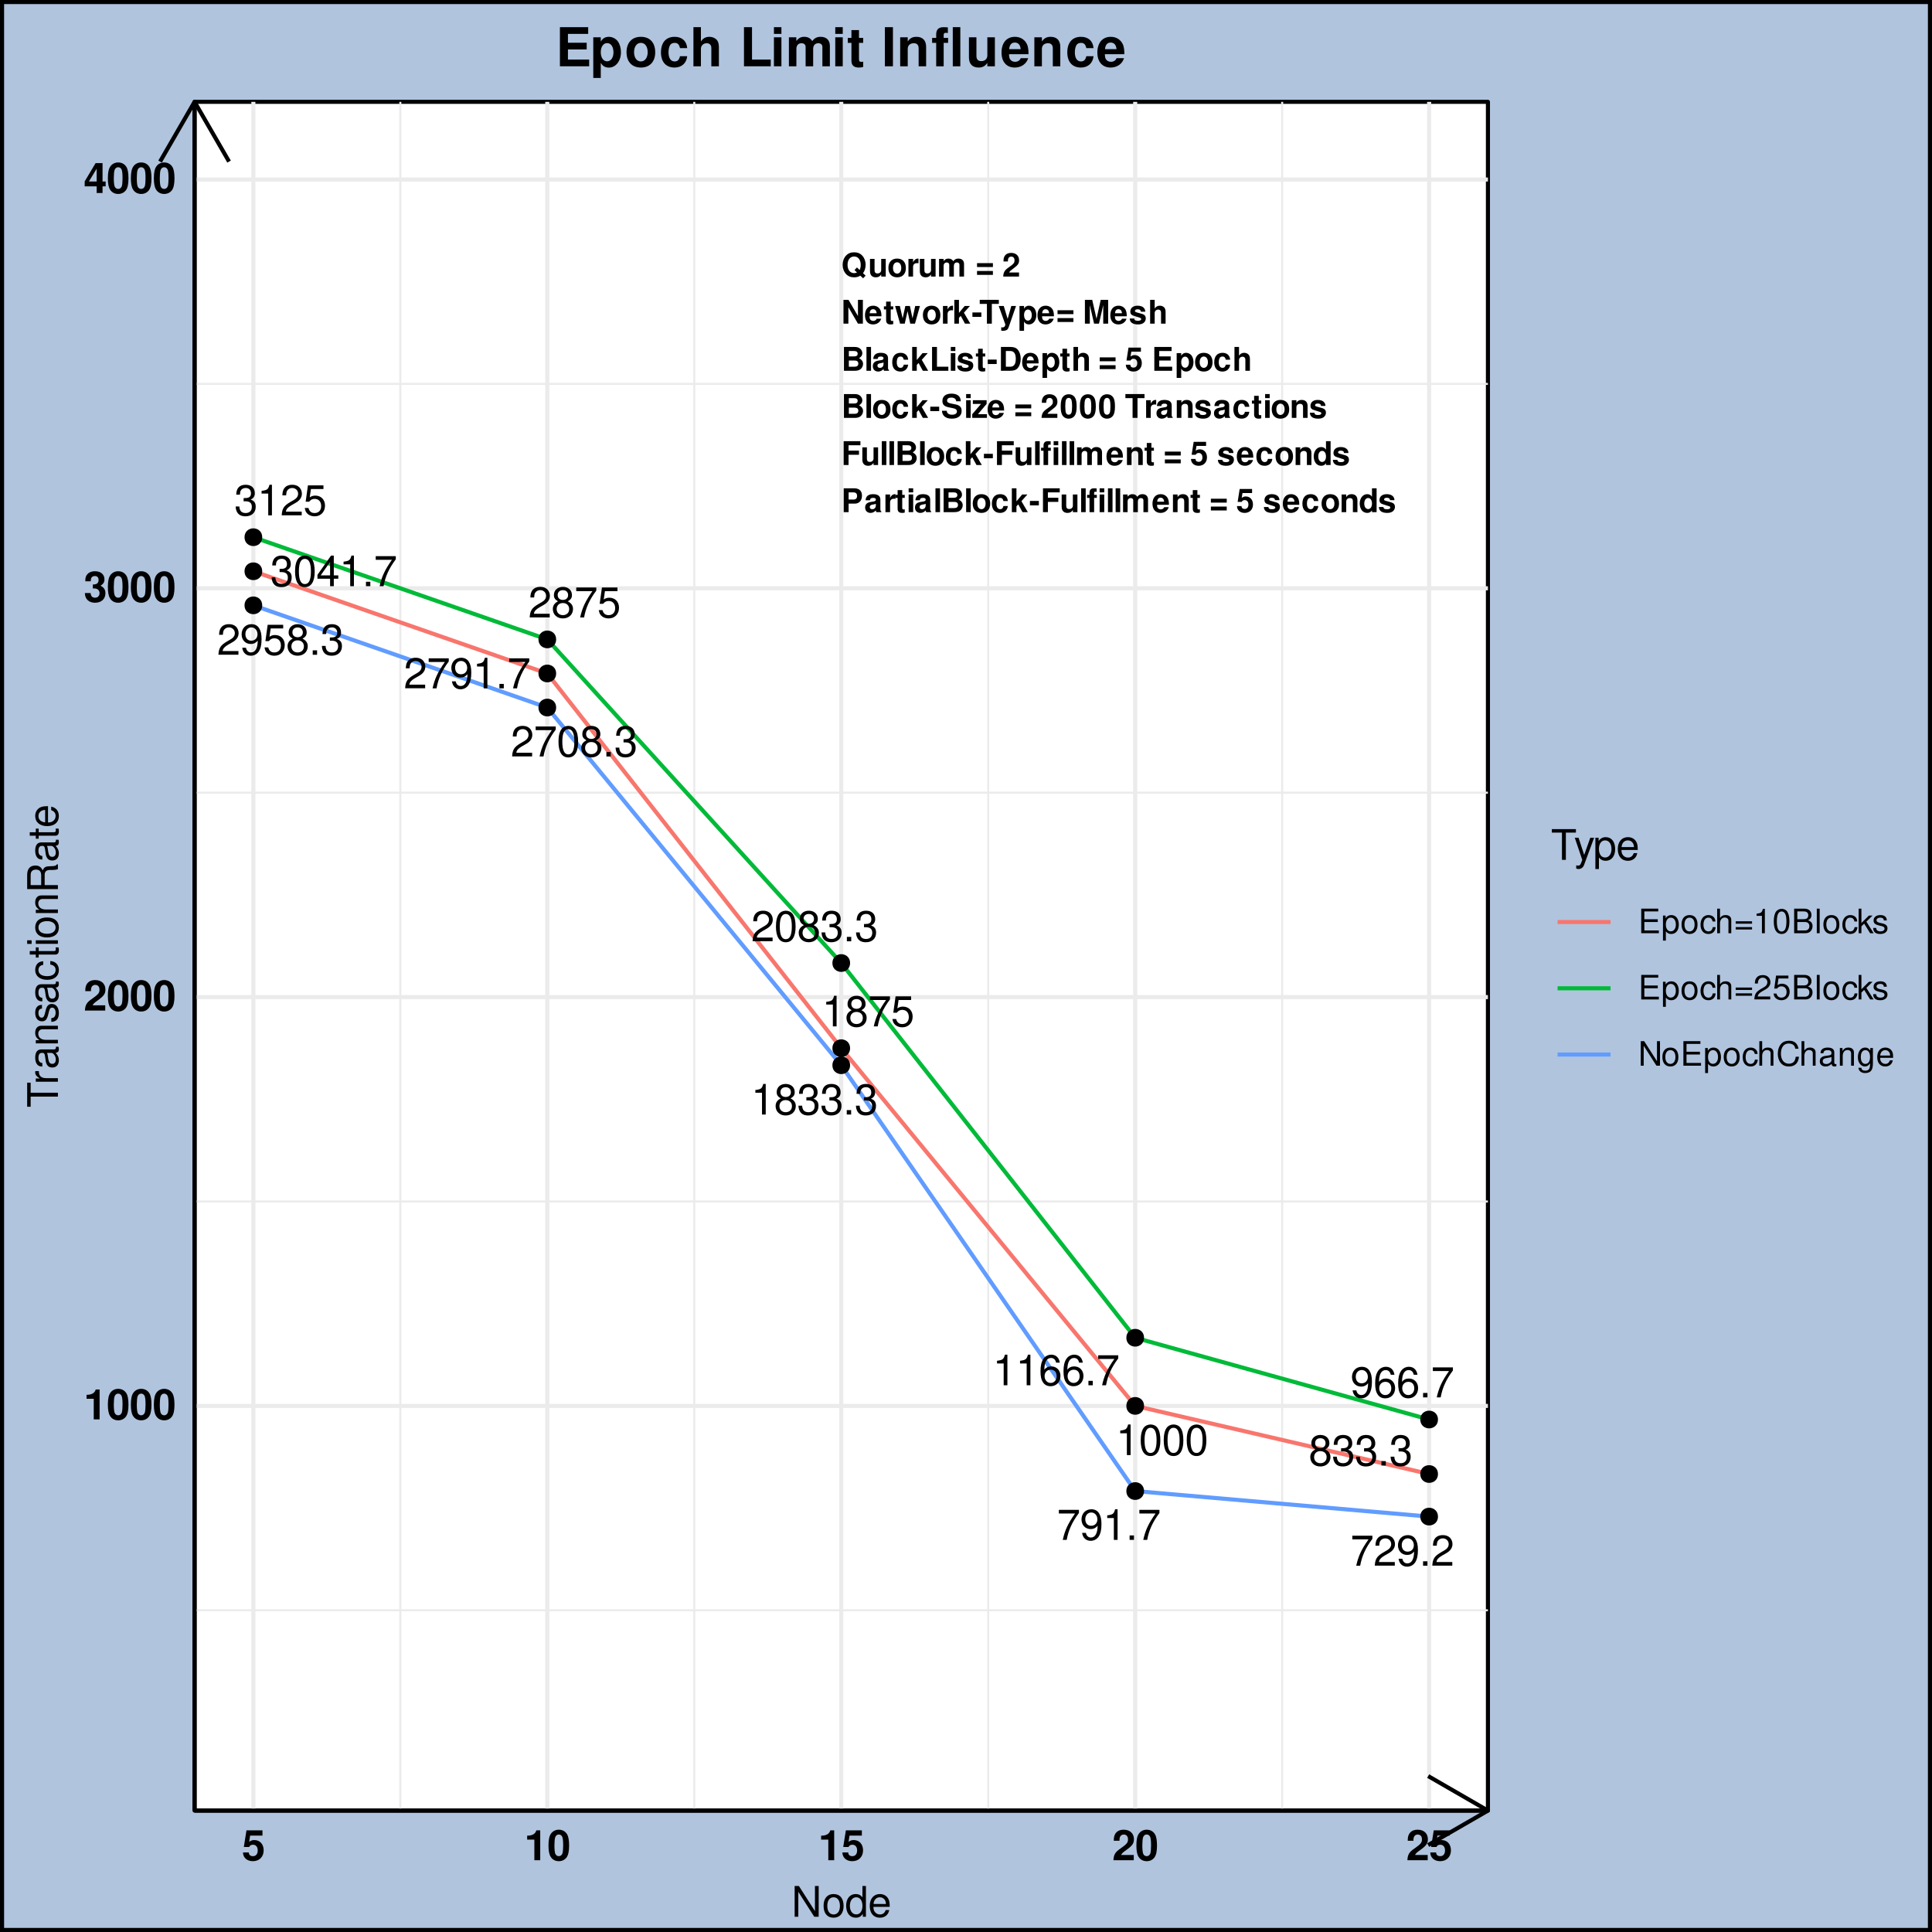 <?xml version="1.0" encoding="UTF-8"?>
<svg xmlns="http://www.w3.org/2000/svg" xmlns:xlink="http://www.w3.org/1999/xlink" width="504pt" height="504pt" viewBox="0 0 504 504" version="1.1">
<defs>
<g>
<symbol overflow="visible" id="glyph0-0">
<path style="stroke:none;" d=""/>
</symbol>
<symbol overflow="visible" id="glyph0-1">
<path style="stroke:none;" d="M 5.594 -0.969 L 1.469 -0.969 C 1.562 -1.625 1.922 -2.047 2.891 -2.625 L 3.984 -3.25 C 5.078 -3.859 5.641 -4.672 5.641 -5.656 C 5.641 -6.312 5.375 -6.938 4.922 -7.375 C 4.453 -7.781 3.875 -7.984 3.141 -7.984 C 2.141 -7.984 1.406 -7.641 0.969 -6.953 C 0.703 -6.531 0.578 -6.031 0.547 -5.219 L 1.531 -5.219 C 1.562 -5.766 1.625 -6.094 1.75 -6.359 C 2.016 -6.844 2.516 -7.141 3.109 -7.141 C 3.984 -7.141 4.656 -6.5 4.656 -5.641 C 4.656 -5 4.281 -4.438 3.594 -4.047 L 2.578 -3.453 C 0.938 -2.5 0.469 -1.75 0.375 -0.016 L 5.594 -0.016 Z M 5.594 -0.969 "/>
</symbol>
<symbol overflow="visible" id="glyph0-2">
<path style="stroke:none;" d="M 0.578 -1.828 C 0.766 -0.516 1.609 0.25 2.812 0.25 C 3.672 0.25 4.453 -0.172 4.922 -0.891 C 5.406 -1.672 5.625 -2.641 5.625 -4.094 C 5.625 -5.438 5.422 -6.281 4.953 -7 C 4.531 -7.641 3.844 -7.984 2.984 -7.984 C 1.484 -7.984 0.422 -6.875 0.422 -5.328 C 0.422 -3.859 1.406 -2.812 2.828 -2.812 C 3.562 -2.812 4.125 -3.078 4.625 -3.688 C 4.609 -1.703 3.984 -0.609 2.875 -0.609 C 2.188 -0.609 1.719 -1.047 1.562 -1.828 Z M 2.969 -7.141 C 3.875 -7.141 4.562 -6.375 4.562 -5.344 C 4.562 -4.359 3.906 -3.672 2.938 -3.672 C 2 -3.672 1.406 -4.344 1.406 -5.406 C 1.406 -6.406 2.062 -7.141 2.969 -7.141 Z M 2.969 -7.141 "/>
</symbol>
<symbol overflow="visible" id="glyph0-3">
<path style="stroke:none;" d="M 5.266 -7.828 L 1.219 -7.828 L 0.625 -3.562 L 1.531 -3.562 C 1.984 -4.109 2.359 -4.297 2.969 -4.297 C 4.016 -4.297 4.672 -3.578 4.672 -2.422 C 4.672 -1.297 4.016 -0.609 2.953 -0.609 C 2.109 -0.609 1.594 -1.031 1.359 -1.922 L 0.391 -1.922 C 0.516 -1.281 0.625 -0.969 0.859 -0.688 C 1.297 -0.094 2.094 0.25 2.984 0.25 C 4.562 0.25 5.672 -0.891 5.672 -2.547 C 5.672 -4.094 4.641 -5.156 3.141 -5.156 C 2.578 -5.156 2.141 -5.016 1.688 -4.688 L 2 -6.875 L 5.266 -6.875 Z M 5.266 -7.828 "/>
</symbol>
<symbol overflow="visible" id="glyph0-4">
<path style="stroke:none;" d="M 4.312 -4.203 C 5.141 -4.703 5.391 -5.109 5.391 -5.859 C 5.391 -7.109 4.438 -7.984 3.031 -7.984 C 1.656 -7.984 0.688 -7.109 0.688 -5.859 C 0.688 -5.109 0.938 -4.719 1.75 -4.203 C 0.844 -3.75 0.406 -3.109 0.406 -2.219 C 0.406 -0.766 1.484 0.25 3.031 0.25 C 4.578 0.25 5.672 -0.766 5.672 -2.219 C 5.672 -3.109 5.219 -3.75 4.312 -4.203 Z M 3.031 -7.125 C 3.859 -7.125 4.391 -6.625 4.391 -5.828 C 4.391 -5.078 3.859 -4.578 3.031 -4.578 C 2.203 -4.578 1.672 -5.078 1.672 -5.859 C 1.672 -6.625 2.203 -7.125 3.031 -7.125 Z M 3.031 -3.766 C 4.016 -3.766 4.672 -3.125 4.672 -2.203 C 4.672 -1.234 4.016 -0.609 3.016 -0.609 C 2.062 -0.609 1.406 -1.266 1.406 -2.188 C 1.406 -3.141 2.062 -3.766 3.031 -3.766 Z M 3.031 -3.766 "/>
</symbol>
<symbol overflow="visible" id="glyph0-5">
<path style="stroke:none;" d="M 2.109 -1.156 L 0.969 -1.156 L 0.969 0 L 2.109 0 Z M 2.109 -1.156 "/>
</symbol>
<symbol overflow="visible" id="glyph0-6">
<path style="stroke:none;" d="M 2.438 -3.672 L 2.969 -3.672 C 4.031 -3.672 4.594 -3.188 4.594 -2.219 C 4.594 -1.219 3.984 -0.609 2.984 -0.609 C 1.906 -0.609 1.391 -1.156 1.328 -2.312 L 0.359 -2.312 C 0.391 -1.672 0.516 -1.266 0.703 -0.906 C 1.109 -0.125 1.859 0.25 2.938 0.25 C 4.547 0.25 5.594 -0.719 5.594 -2.234 C 5.594 -3.25 5.203 -3.797 4.266 -4.125 C 5 -4.438 5.359 -4.984 5.359 -5.781 C 5.359 -7.156 4.469 -7.984 2.969 -7.984 C 1.391 -7.984 0.547 -7.109 0.516 -5.406 L 1.484 -5.406 C 1.5 -5.906 1.547 -6.172 1.672 -6.422 C 1.891 -6.875 2.375 -7.141 2.984 -7.141 C 3.844 -7.141 4.359 -6.609 4.359 -5.75 C 4.359 -5.188 4.172 -4.844 3.734 -4.656 C 3.469 -4.547 3.109 -4.5 2.438 -4.5 Z M 2.438 -3.672 "/>
</symbol>
<symbol overflow="visible" id="glyph0-7">
<path style="stroke:none;" d="M 5.75 -7.828 L 0.516 -7.828 L 0.516 -6.875 L 4.734 -6.875 C 2.875 -4.203 2.109 -2.578 1.531 0 L 2.562 0 C 3 -2.5 3.984 -4.656 5.75 -7.016 Z M 5.75 -7.828 "/>
</symbol>
<symbol overflow="visible" id="glyph0-8">
<path style="stroke:none;" d="M 3.031 -7.984 C 2.312 -7.984 1.641 -7.656 1.234 -7.109 C 0.734 -6.406 0.469 -5.344 0.469 -3.859 C 0.469 -1.172 1.359 0.25 3.031 0.25 C 4.688 0.25 5.594 -1.172 5.594 -3.797 C 5.594 -5.344 5.359 -6.391 4.844 -7.109 C 4.438 -7.672 3.781 -7.984 3.031 -7.984 Z M 3.031 -7.125 C 4.094 -7.125 4.609 -6.047 4.609 -3.891 C 4.609 -1.609 4.094 -0.547 3.016 -0.547 C 1.984 -0.547 1.469 -1.656 1.469 -3.859 C 1.469 -6.047 1.984 -7.125 3.031 -7.125 Z M 3.031 -7.125 "/>
</symbol>
<symbol overflow="visible" id="glyph0-9">
<path style="stroke:none;" d="M 2.859 -5.688 L 2.859 0 L 3.828 0 L 3.828 -7.984 L 3.188 -7.984 C 2.844 -6.766 2.625 -6.594 1.125 -6.391 L 1.125 -5.688 Z M 2.859 -5.688 "/>
</symbol>
<symbol overflow="visible" id="glyph0-10">
<path style="stroke:none;" d="M 3.609 -1.938 L 3.609 0 L 4.578 0 L 4.578 -1.938 L 5.75 -1.938 L 5.75 -2.812 L 4.578 -2.812 L 4.578 -7.984 L 3.859 -7.984 L 0.312 -2.953 L 0.312 -1.938 Z M 3.609 -2.812 L 1.156 -2.812 L 3.609 -6.328 Z M 3.609 -2.812 "/>
</symbol>
<symbol overflow="visible" id="glyph0-11">
<path style="stroke:none;" d="M 5.5 -5.906 C 5.312 -7.219 4.469 -7.984 3.281 -7.984 C 2.422 -7.984 1.641 -7.562 1.188 -6.844 C 0.688 -6.062 0.469 -5.094 0.469 -3.641 C 0.469 -2.297 0.656 -1.453 1.141 -0.734 C 1.562 -0.094 2.25 0.25 3.109 0.25 C 4.594 0.25 5.672 -0.859 5.672 -2.422 C 5.672 -3.891 4.672 -4.922 3.266 -4.922 C 2.5 -4.922 1.891 -4.641 1.469 -4.047 C 1.484 -6.031 2.094 -7.125 3.219 -7.125 C 3.906 -7.125 4.375 -6.688 4.531 -5.906 Z M 3.141 -4.062 C 4.094 -4.062 4.672 -3.406 4.672 -2.344 C 4.672 -1.344 4.016 -0.609 3.109 -0.609 C 2.203 -0.609 1.531 -1.375 1.531 -2.391 C 1.531 -3.375 2.188 -4.062 3.141 -4.062 Z M 3.141 -4.062 "/>
</symbol>
<symbol overflow="visible" id="glyph1-0">
<path style="stroke:none;" d=""/>
</symbol>
<symbol overflow="visible" id="glyph1-1">
<path style="stroke:none;" d="M 5.672 -0.875 C 6.094 -1.391 6.359 -2.25 6.359 -3.078 C 6.359 -4 6.031 -4.875 5.484 -5.453 C 4.953 -6.047 4.25 -6.328 3.359 -6.328 C 2.469 -6.328 1.781 -6.047 1.234 -5.453 C 0.688 -4.875 0.359 -4 0.359 -3.062 C 0.359 -2.141 0.688 -1.25 1.234 -0.672 C 1.781 -0.078 2.469 0.203 3.359 0.203 C 4.016 0.203 4.484 0.062 4.969 -0.234 L 5.703 0.453 L 6.359 -0.234 Z M 4.094 -2.375 L 3.453 -1.688 L 4.109 -1.062 C 3.906 -0.953 3.625 -0.891 3.359 -0.891 C 2.328 -0.891 1.641 -1.75 1.641 -3.062 C 1.641 -4.375 2.328 -5.234 3.359 -5.234 C 4.406 -5.234 5.078 -4.375 5.078 -3.047 C 5.078 -2.547 4.984 -2.078 4.797 -1.703 Z M 4.094 -2.375 "/>
</symbol>
<symbol overflow="visible" id="glyph1-2">
<path style="stroke:none;" d="M 4.609 0 L 4.609 -4.609 L 3.422 -4.609 L 3.422 -1.719 C 3.422 -1.172 3.047 -0.812 2.453 -0.812 C 1.938 -0.812 1.688 -1.094 1.688 -1.641 L 1.688 -4.609 L 0.5 -4.609 L 0.5 -1.406 C 0.5 -0.375 1.047 0.203 2.031 0.203 C 2.656 0.203 3.078 -0.031 3.422 -0.547 L 3.422 0 Z M 4.609 0 "/>
</symbol>
<symbol overflow="visible" id="glyph1-3">
<path style="stroke:none;" d="M 2.562 -4.688 C 1.156 -4.688 0.297 -3.75 0.297 -2.25 C 0.297 -0.719 1.156 0.203 2.578 0.203 C 3.984 0.203 4.859 -0.719 4.859 -2.203 C 4.859 -3.766 4.016 -4.688 2.562 -4.688 Z M 2.578 -3.719 C 3.234 -3.719 3.656 -3.125 3.656 -2.234 C 3.656 -1.359 3.219 -0.766 2.578 -0.766 C 1.922 -0.766 1.5 -1.359 1.5 -2.25 C 1.5 -3.125 1.922 -3.719 2.578 -3.719 Z M 2.578 -3.719 "/>
</symbol>
<symbol overflow="visible" id="glyph1-4">
<path style="stroke:none;" d="M 0.531 -4.609 L 0.531 0 L 1.734 0 L 1.734 -2.453 C 1.734 -3.141 2.078 -3.5 2.781 -3.5 C 2.906 -3.5 3 -3.484 3.156 -3.469 L 3.156 -4.672 C 3.094 -4.688 3.062 -4.688 3.016 -4.688 C 2.469 -4.688 2 -4.328 1.734 -3.703 L 1.734 -4.609 Z M 0.531 -4.609 "/>
</symbol>
<symbol overflow="visible" id="glyph1-5">
<path style="stroke:none;" d="M 0.516 -4.609 L 0.516 0 L 1.703 0 L 1.703 -2.766 C 1.703 -3.328 2.016 -3.672 2.531 -3.672 C 2.922 -3.672 3.172 -3.438 3.172 -3.078 L 3.172 0 L 4.375 0 L 4.375 -2.766 C 4.375 -3.328 4.672 -3.672 5.188 -3.672 C 5.594 -3.672 5.828 -3.438 5.828 -3.078 L 5.828 0 L 7.031 0 L 7.031 -3.266 C 7.031 -4.156 6.484 -4.688 5.562 -4.688 C 4.969 -4.688 4.578 -4.484 4.219 -4 C 4 -4.438 3.531 -4.688 2.953 -4.688 C 2.438 -4.688 2.094 -4.516 1.703 -4.031 L 1.703 -4.609 Z M 0.516 -4.609 "/>
</symbol>
<symbol overflow="visible" id="glyph1-6">
<path style="stroke:none;" d=""/>
</symbol>
<symbol overflow="visible" id="glyph1-7">
<path style="stroke:none;" d="M 4.562 -3.5 L 0.422 -3.5 L 0.422 -2.484 L 4.562 -2.484 Z M 4.562 -1.453 L 0.422 -1.453 L 0.422 -0.438 L 4.562 -0.438 Z M 4.562 -1.453 "/>
</symbol>
<symbol overflow="visible" id="glyph1-8">
<path style="stroke:none;" d="M 4.375 -1.062 L 1.797 -1.062 C 1.969 -1.391 2.156 -1.562 3.031 -2.203 C 4.094 -2.984 4.391 -3.422 4.391 -4.25 C 4.391 -5.422 3.578 -6.172 2.328 -6.172 C 1.062 -6.172 0.328 -5.438 0.328 -4.156 L 0.328 -3.938 L 1.484 -3.938 L 1.484 -4.141 C 1.484 -4.812 1.797 -5.203 2.344 -5.203 C 2.875 -5.203 3.203 -4.844 3.203 -4.234 C 3.203 -3.562 3 -3.312 1.641 -2.359 C 0.625 -1.656 0.312 -1.125 0.25 0 L 4.375 0 Z M 4.375 -1.062 "/>
</symbol>
<symbol overflow="visible" id="glyph1-9">
<path style="stroke:none;" d="M 4.359 0 L 5.641 0 L 5.641 -6.219 L 4.359 -6.219 L 4.359 -1.984 L 1.891 -6.219 L 0.578 -6.219 L 0.578 0 L 1.859 0 L 1.859 -4.297 Z M 4.359 0 "/>
</symbol>
<symbol overflow="visible" id="glyph1-10">
<path style="stroke:none;" d="M 4.469 -1.922 C 4.484 -2.031 4.484 -2.078 4.484 -2.141 C 4.484 -2.594 4.406 -3.016 4.297 -3.344 C 4 -4.188 3.25 -4.688 2.328 -4.688 C 1 -4.688 0.188 -3.734 0.188 -2.188 C 0.188 -0.703 0.984 0.203 2.297 0.203 C 3.328 0.203 4.156 -0.391 4.422 -1.297 L 3.25 -1.297 C 3.109 -0.938 2.766 -0.719 2.344 -0.719 C 2 -0.719 1.719 -0.859 1.547 -1.125 C 1.438 -1.281 1.406 -1.5 1.375 -1.922 Z M 1.406 -2.719 C 1.469 -3.422 1.781 -3.766 2.297 -3.766 C 2.844 -3.766 3.172 -3.406 3.234 -2.719 Z M 1.406 -2.719 "/>
</symbol>
<symbol overflow="visible" id="glyph1-11">
<path style="stroke:none;" d="M 2.562 -4.516 L 1.906 -4.516 L 1.906 -5.75 L 0.703 -5.75 L 0.703 -4.516 L 0.125 -4.516 L 0.125 -3.719 L 0.703 -3.719 L 0.703 -0.891 C 0.703 -0.156 1.094 0.203 1.875 0.203 C 2.156 0.203 2.344 0.172 2.562 0.109 L 2.562 -0.734 C 2.453 -0.719 2.391 -0.703 2.297 -0.703 C 1.984 -0.703 1.906 -0.797 1.906 -1.219 L 1.906 -3.719 L 2.562 -3.719 Z M 2.562 -4.516 "/>
</symbol>
<symbol overflow="visible" id="glyph1-12">
<path style="stroke:none;" d="M 5.234 0 L 6.531 -4.609 L 5.297 -4.609 L 4.594 -1.375 L 3.906 -4.609 L 2.719 -4.609 L 2.016 -1.375 L 1.281 -4.609 L 0.047 -4.609 L 1.344 0 L 2.562 0 L 3.297 -3.25 L 4 0 Z M 5.234 0 "/>
</symbol>
<symbol overflow="visible" id="glyph1-13">
<path style="stroke:none;" d="M 1.703 -2.812 L 1.703 -6.219 L 0.5 -6.219 L 0.5 0 L 1.703 0 L 1.703 -1.516 L 2.172 -2.031 L 3.281 0 L 4.672 0 L 3 -2.859 L 4.562 -4.609 L 3.203 -4.609 Z M 1.703 -2.812 "/>
</symbol>
<symbol overflow="visible" id="glyph1-14">
<path style="stroke:none;" d="M 2.547 -2.922 L 0.219 -2.922 L 0.219 -1.766 L 2.547 -1.766 Z M 2.547 -2.922 "/>
</symbol>
<symbol overflow="visible" id="glyph1-15">
<path style="stroke:none;" d="M 3.281 -5.156 L 5.109 -5.156 L 5.109 -6.219 L 0.125 -6.219 L 0.125 -5.156 L 2 -5.156 L 2 0 L 3.281 0 Z M 3.281 -5.156 "/>
</symbol>
<symbol overflow="visible" id="glyph1-16">
<path style="stroke:none;" d="M 3.359 -4.609 L 2.406 -1.25 L 1.391 -4.609 L 0.078 -4.609 L 1.797 0.188 C 1.797 0.672 1.5 0.984 1.047 0.984 C 0.953 0.984 0.875 0.969 0.734 0.938 L 0.734 1.828 C 0.906 1.859 1.016 1.875 1.156 1.875 C 1.469 1.875 1.812 1.812 2.016 1.719 C 2.359 1.594 2.5 1.406 2.703 0.844 L 4.594 -4.609 Z M 3.359 -4.609 "/>
</symbol>
<symbol overflow="visible" id="glyph1-17">
<path style="stroke:none;" d="M 1.688 -4.609 L 0.5 -4.609 L 0.5 1.859 L 1.688 1.859 L 1.688 -0.547 C 1.984 -0.031 2.391 0.203 2.969 0.203 C 4.078 0.203 4.891 -0.844 4.891 -2.234 C 4.891 -2.891 4.703 -3.531 4.406 -3.953 C 4.094 -4.391 3.531 -4.688 2.969 -4.688 C 2.391 -4.688 1.984 -4.438 1.688 -3.922 Z M 2.703 -3.688 C 3.297 -3.688 3.703 -3.109 3.703 -2.219 C 3.703 -1.375 3.297 -0.797 2.703 -0.797 C 2.094 -0.797 1.688 -1.375 1.688 -2.234 C 1.688 -3.109 2.094 -3.688 2.703 -3.688 Z M 2.703 -3.688 "/>
</symbol>
<symbol overflow="visible" id="glyph1-18">
<path style="stroke:none;" d="M 1.844 -4.844 L 2.953 0 L 4.234 0 L 5.344 -4.844 L 5.344 0 L 6.625 0 L 6.625 -6.219 L 4.688 -6.219 L 3.594 -1.266 L 2.469 -6.219 L 0.562 -6.219 L 0.562 0 L 1.844 0 Z M 1.844 -4.844 "/>
</symbol>
<symbol overflow="visible" id="glyph1-19">
<path style="stroke:none;" d="M 4.312 -3.125 C 4.297 -4.094 3.547 -4.688 2.297 -4.688 C 1.141 -4.688 0.406 -4.094 0.406 -3.141 C 0.406 -2.844 0.5 -2.578 0.672 -2.391 C 0.828 -2.234 0.969 -2.156 1.422 -2.016 L 2.844 -1.562 C 3.141 -1.469 3.234 -1.375 3.234 -1.188 C 3.234 -0.906 2.906 -0.75 2.359 -0.75 C 2.031 -0.75 1.797 -0.797 1.641 -0.906 C 1.516 -1 1.469 -1.094 1.422 -1.344 L 0.25 -1.344 C 0.281 -0.328 1.031 0.203 2.422 0.203 C 3.062 0.203 3.547 0.062 3.891 -0.219 C 4.234 -0.484 4.438 -0.906 4.438 -1.359 C 4.438 -1.969 4.141 -2.344 3.531 -2.531 L 2.016 -2.953 C 1.688 -3.062 1.609 -3.125 1.609 -3.312 C 1.609 -3.578 1.875 -3.75 2.297 -3.75 C 2.859 -3.75 3.141 -3.547 3.156 -3.125 Z M 4.312 -3.125 "/>
</symbol>
<symbol overflow="visible" id="glyph1-20">
<path style="stroke:none;" d="M 0.578 -6.219 L 0.578 0 L 1.766 0 L 1.766 -2.766 C 1.766 -3.297 2.156 -3.672 2.688 -3.672 C 2.953 -3.672 3.141 -3.578 3.281 -3.391 C 3.391 -3.234 3.422 -3.109 3.422 -2.812 L 3.422 0 L 4.609 0 L 4.609 -3.094 C 4.609 -3.656 4.469 -4.062 4.141 -4.328 C 3.875 -4.562 3.5 -4.688 3.109 -4.688 C 2.531 -4.688 2.094 -4.453 1.766 -3.938 L 1.766 -6.219 Z M 0.578 -6.219 "/>
</symbol>
<symbol overflow="visible" id="glyph1-21">
<path style="stroke:none;" d="M 0.703 0 L 3.5 0 C 4.219 0 4.688 -0.141 5.062 -0.453 C 5.438 -0.766 5.688 -1.281 5.688 -1.797 C 5.688 -2.406 5.359 -2.891 4.656 -3.297 C 5.266 -3.688 5.5 -4.047 5.5 -4.578 C 5.5 -5.016 5.297 -5.453 4.938 -5.766 C 4.578 -6.078 4.141 -6.219 3.469 -6.219 L 0.703 -6.219 Z M 1.984 -5.156 L 3.375 -5.156 C 3.969 -5.156 4.281 -4.906 4.281 -4.453 C 4.281 -3.984 3.969 -3.75 3.375 -3.75 L 1.984 -3.75 Z M 1.984 -2.672 L 3.5 -2.672 C 4.125 -2.672 4.453 -2.406 4.453 -1.875 C 4.453 -1.344 4.125 -1.062 3.5 -1.062 L 1.984 -1.062 Z M 1.984 -2.672 "/>
</symbol>
<symbol overflow="visible" id="glyph1-22">
<path style="stroke:none;" d="M 1.766 -6.219 L 0.578 -6.219 L 0.578 0 L 1.766 0 Z M 1.766 -6.219 "/>
</symbol>
<symbol overflow="visible" id="glyph1-23">
<path style="stroke:none;" d="M 4.469 -0.141 C 4.266 -0.344 4.203 -0.484 4.203 -0.703 L 4.203 -3.266 C 4.203 -4.203 3.562 -4.688 2.312 -4.688 C 1.062 -4.688 0.422 -4.156 0.344 -3.094 L 1.5 -3.094 C 1.547 -3.562 1.75 -3.719 2.344 -3.719 C 2.797 -3.719 3.031 -3.562 3.031 -3.266 C 3.031 -3.109 2.953 -2.984 2.828 -2.906 C 2.656 -2.812 2.656 -2.812 2.078 -2.719 L 1.594 -2.641 C 0.688 -2.484 0.234 -2.016 0.234 -1.188 C 0.234 -0.359 0.797 0.203 1.641 0.203 C 2.156 0.203 2.609 -0.016 3.031 -0.453 C 3.031 -0.219 3.062 -0.141 3.172 0 L 4.469 0 Z M 3.031 -1.844 C 3.031 -1.156 2.688 -0.766 2.078 -0.766 C 1.688 -0.766 1.438 -0.984 1.438 -1.328 C 1.438 -1.688 1.625 -1.844 2.109 -1.953 L 2.531 -2.031 C 2.844 -2.094 2.891 -2.109 3.031 -2.172 Z M 3.031 -1.844 "/>
</symbol>
<symbol overflow="visible" id="glyph1-24">
<path style="stroke:none;" d="M 4.453 -2.891 C 4.375 -4.016 3.625 -4.688 2.469 -4.688 C 1.078 -4.688 0.297 -3.781 0.297 -2.203 C 0.297 -0.688 1.078 0.203 2.453 0.203 C 3.562 0.203 4.344 -0.5 4.453 -1.594 L 3.312 -1.594 C 3.172 -1 2.922 -0.766 2.453 -0.766 C 1.844 -0.766 1.484 -1.312 1.484 -2.203 C 1.484 -2.656 1.562 -3.047 1.719 -3.328 C 1.844 -3.578 2.109 -3.719 2.453 -3.719 C 2.938 -3.719 3.172 -3.484 3.312 -2.891 Z M 4.453 -2.891 "/>
</symbol>
<symbol overflow="visible" id="glyph1-25">
<path style="stroke:none;" d="M 1.969 -6.219 L 0.688 -6.219 L 0.688 0 L 4.938 0 L 4.938 -1.062 L 1.969 -1.062 Z M 1.969 -6.219 "/>
</symbol>
<symbol overflow="visible" id="glyph1-26">
<path style="stroke:none;" d="M 1.766 -4.609 L 0.578 -4.609 L 0.578 0 L 1.766 0 Z M 1.766 -6.219 L 0.578 -6.219 L 0.578 -5.156 L 1.766 -5.156 Z M 1.766 -6.219 "/>
</symbol>
<symbol overflow="visible" id="glyph1-27">
<path style="stroke:none;" d="M 0.656 0 L 3.094 0 C 4.031 0 4.625 -0.219 5.062 -0.719 C 5.547 -1.312 5.812 -2.141 5.812 -3.109 C 5.812 -4.078 5.547 -4.906 5.062 -5.5 C 4.625 -6 4.047 -6.219 3.094 -6.219 L 0.656 -6.219 Z M 1.938 -1.062 L 1.938 -5.156 L 3.094 -5.156 C 4.047 -5.156 4.531 -4.484 4.531 -3.109 C 4.531 -1.734 4.047 -1.062 3.094 -1.062 Z M 1.938 -1.062 "/>
</symbol>
<symbol overflow="visible" id="glyph1-28">
<path style="stroke:none;" d="M 4.172 -6.047 L 0.938 -6.047 L 0.406 -2.672 L 1.469 -2.672 C 1.609 -2.984 1.875 -3.141 2.25 -3.141 C 2.844 -3.141 3.219 -2.703 3.219 -1.969 C 3.219 -1.266 2.844 -0.828 2.25 -0.828 C 1.719 -0.828 1.438 -1.094 1.406 -1.578 L 0.234 -1.578 C 0.25 -0.516 1.047 0.203 2.234 0.203 C 3.531 0.203 4.406 -0.688 4.406 -2 C 4.406 -3.234 3.641 -4.094 2.531 -4.094 C 2.125 -4.094 1.828 -3.984 1.469 -3.719 L 1.672 -4.984 L 4.172 -4.984 Z M 4.172 -6.047 "/>
</symbol>
<symbol overflow="visible" id="glyph1-29">
<path style="stroke:none;" d="M 1.953 -2.672 L 4.938 -2.672 L 4.938 -3.75 L 1.953 -3.75 L 1.953 -5.156 L 5.172 -5.156 L 5.172 -6.219 L 0.672 -6.219 L 0.672 0 L 5.328 0 L 5.328 -1.062 L 1.953 -1.062 Z M 1.953 -2.672 "/>
</symbol>
<symbol overflow="visible" id="glyph1-30">
<path style="stroke:none;" d="M 5.172 -4.328 C 5.172 -5.609 4.312 -6.328 2.734 -6.328 C 1.25 -6.328 0.391 -5.625 0.391 -4.406 C 0.391 -3.453 0.875 -2.984 2.141 -2.734 L 3 -2.562 C 3.859 -2.406 4.172 -2.172 4.172 -1.656 C 4.172 -1.141 3.688 -0.828 2.922 -0.828 C 2.047 -0.828 1.562 -1.188 1.516 -1.859 L 0.266 -1.859 C 0.344 -0.531 1.266 0.203 2.844 0.203 C 4.453 0.203 5.406 -0.547 5.406 -1.812 C 5.406 -2.797 4.906 -3.312 3.75 -3.531 L 2.781 -3.719 C 1.875 -3.906 1.609 -4.078 1.609 -4.531 C 1.609 -5 2.016 -5.297 2.672 -5.297 C 3.484 -5.297 3.938 -4.953 3.984 -4.328 Z M 5.172 -4.328 "/>
</symbol>
<symbol overflow="visible" id="glyph1-31">
<path style="stroke:none;" d="M 3.922 -4.609 L 0.328 -4.609 L 0.328 -3.641 L 2.453 -3.641 L 0.172 -0.969 L 0.172 0 L 4 0 L 4 -0.969 L 1.656 -0.969 L 3.922 -3.641 Z M 3.922 -4.609 "/>
</symbol>
<symbol overflow="visible" id="glyph1-32">
<path style="stroke:none;" d="M 2.328 -6.172 C 1.688 -6.172 1.125 -5.906 0.766 -5.406 C 0.406 -4.938 0.25 -4.156 0.25 -2.984 C 0.25 -1.906 0.391 -1.156 0.672 -0.703 C 1.031 -0.125 1.625 0.203 2.328 0.203 C 2.984 0.203 3.531 -0.062 3.906 -0.578 C 4.234 -1.047 4.406 -1.812 4.406 -2.953 C 4.406 -4.062 4.281 -4.812 3.984 -5.281 C 3.625 -5.859 3.031 -6.172 2.328 -6.172 Z M 2.328 -5.219 C 2.641 -5.219 2.891 -5.047 3.031 -4.719 C 3.141 -4.469 3.219 -3.812 3.219 -2.984 C 3.219 -2.297 3.156 -1.625 3.062 -1.375 C 2.922 -1.031 2.672 -0.828 2.328 -0.828 C 2.016 -0.828 1.781 -0.984 1.625 -1.297 C 1.516 -1.547 1.438 -2.188 1.438 -3 C 1.438 -3.719 1.5 -4.391 1.594 -4.641 C 1.719 -5.016 1.984 -5.219 2.328 -5.219 Z M 2.328 -5.219 "/>
</symbol>
<symbol overflow="visible" id="glyph1-33">
<path style="stroke:none;" d="M 0.531 -4.609 L 0.531 0 L 1.734 0 L 1.734 -2.766 C 1.734 -3.312 2.109 -3.672 2.703 -3.672 C 3.203 -3.672 3.469 -3.391 3.469 -2.844 L 3.469 0 L 4.656 0 L 4.656 -3.094 C 4.656 -4.109 4.109 -4.688 3.109 -4.688 C 2.484 -4.688 2.078 -4.469 1.734 -3.938 L 1.734 -4.609 Z M 0.531 -4.609 "/>
</symbol>
<symbol overflow="visible" id="glyph1-34">
<path style="stroke:none;" d="M 1.906 -2.672 L 4.625 -2.672 L 4.625 -3.75 L 1.906 -3.75 L 1.906 -5.156 L 5 -5.156 L 5 -6.219 L 0.625 -6.219 L 0.625 0 L 1.906 0 Z M 1.906 -2.672 "/>
</symbol>
<symbol overflow="visible" id="glyph1-35">
<path style="stroke:none;" d="M 2.672 -4.516 L 1.969 -4.516 L 1.969 -4.969 C 1.969 -5.203 2.062 -5.328 2.281 -5.328 C 2.391 -5.328 2.516 -5.312 2.625 -5.297 L 2.625 -6.188 C 2.375 -6.203 2.125 -6.219 1.938 -6.219 C 1.156 -6.219 0.766 -5.844 0.766 -5.062 L 0.766 -4.516 L 0.125 -4.516 L 0.125 -3.719 L 0.766 -3.719 L 0.766 0 L 1.969 0 L 1.969 -3.719 L 2.672 -3.719 Z M 4.609 -4.609 L 3.406 -4.609 L 3.406 0 L 4.609 0 Z M 4.609 -6.219 L 3.406 -6.219 L 3.406 -5.156 L 4.609 -5.156 Z M 4.609 -6.219 "/>
</symbol>
<symbol overflow="visible" id="glyph1-36">
<path style="stroke:none;" d="M 3.453 0 L 4.656 0 L 4.656 -6.219 L 3.453 -6.219 L 3.453 -4.016 C 3.156 -4.469 2.766 -4.688 2.188 -4.688 C 1.078 -4.688 0.25 -3.625 0.25 -2.234 C 0.25 -1.609 0.438 -0.984 0.75 -0.531 C 1.062 -0.078 1.625 0.203 2.188 0.203 C 2.766 0.203 3.156 -0.016 3.453 -0.469 Z M 2.453 -3.688 C 3.047 -3.688 3.453 -3.109 3.453 -2.219 C 3.453 -1.375 3.047 -0.797 2.453 -0.797 C 1.844 -0.797 1.438 -1.391 1.438 -2.234 C 1.438 -3.094 1.844 -3.688 2.453 -3.688 Z M 2.453 -3.688 "/>
</symbol>
<symbol overflow="visible" id="glyph1-37">
<path style="stroke:none;" d="M 1.922 -2.219 L 3.531 -2.219 C 4.672 -2.219 5.406 -3.031 5.406 -4.297 C 5.406 -5.531 4.688 -6.219 3.391 -6.219 L 0.641 -6.219 L 0.641 0 L 1.922 0 Z M 1.922 -3.281 L 1.922 -5.156 L 3.125 -5.156 C 3.812 -5.156 4.125 -4.859 4.125 -4.219 C 4.125 -3.578 3.812 -3.281 3.125 -3.281 Z M 1.922 -3.281 "/>
</symbol>
<symbol overflow="visible" id="glyph2-0">
<path style="stroke:none;" d=""/>
</symbol>
<symbol overflow="visible" id="glyph2-1">
<path style="stroke:none;" d="M 2.625 -5.375 L 2.625 0 L 4.156 0 L 4.156 -7.797 L 3.141 -7.797 C 2.891 -6.875 2.094 -6.406 0.75 -6.406 L 0.75 -5.375 Z M 2.625 -5.375 "/>
</symbol>
<symbol overflow="visible" id="glyph2-2">
<path style="stroke:none;" d="M 3 -7.969 C 2.172 -7.969 1.453 -7.609 0.984 -6.969 C 0.531 -6.359 0.312 -5.375 0.312 -3.844 C 0.312 -2.469 0.5 -1.5 0.875 -0.906 C 1.328 -0.156 2.094 0.25 3 0.25 C 3.844 0.25 4.547 -0.094 5.031 -0.734 C 5.469 -1.344 5.688 -2.344 5.688 -3.812 C 5.688 -5.234 5.516 -6.203 5.141 -6.812 C 4.672 -7.562 3.922 -7.969 3 -7.969 Z M 3 -6.719 C 3.406 -6.719 3.719 -6.5 3.906 -6.094 C 4.062 -5.766 4.141 -4.922 4.141 -3.844 C 4.141 -2.953 4.062 -2.094 3.953 -1.781 C 3.766 -1.312 3.438 -1.062 3 -1.062 C 2.594 -1.062 2.281 -1.281 2.094 -1.672 C 1.953 -2 1.859 -2.812 1.859 -3.859 C 1.859 -4.781 1.938 -5.672 2.062 -5.984 C 2.219 -6.453 2.562 -6.719 3 -6.719 Z M 3 -6.719 "/>
</symbol>
<symbol overflow="visible" id="glyph2-3">
<path style="stroke:none;" d="M 5.625 -1.375 L 2.328 -1.375 C 2.531 -1.797 2.766 -2.031 3.922 -2.844 C 5.266 -3.844 5.672 -4.422 5.672 -5.484 C 5.672 -7 4.625 -7.969 2.984 -7.969 C 1.375 -7.969 0.422 -7 0.422 -5.359 L 0.422 -5.078 L 1.906 -5.078 L 1.906 -5.328 C 1.906 -6.203 2.328 -6.703 3.031 -6.703 C 3.703 -6.703 4.125 -6.234 4.125 -5.453 C 4.125 -4.594 3.859 -4.266 2.125 -3.031 C 0.797 -2.141 0.391 -1.453 0.328 0 L 5.625 0 Z M 5.625 -1.375 "/>
</symbol>
<symbol overflow="visible" id="glyph2-4">
<path style="stroke:none;" d="M 2.391 -3.484 C 2.984 -3.484 3.016 -3.484 3.281 -3.406 C 3.812 -3.266 4.141 -2.812 4.141 -2.25 C 4.141 -1.547 3.656 -1.062 2.984 -1.062 C 2.25 -1.062 1.859 -1.484 1.812 -2.281 L 0.312 -2.281 C 0.328 -0.719 1.344 0.25 2.953 0.25 C 4.609 0.25 5.672 -0.719 5.672 -2.25 C 5.672 -3.156 5.281 -3.75 4.406 -4.188 C 5.109 -4.625 5.422 -5.125 5.422 -5.844 C 5.422 -7.141 4.453 -7.969 2.953 -7.969 C 1.812 -7.969 0.953 -7.469 0.609 -6.625 C 0.469 -6.25 0.422 -6 0.422 -5.344 L 1.844 -5.344 C 1.859 -5.766 1.891 -5.969 1.969 -6.172 C 2.109 -6.516 2.469 -6.719 2.922 -6.719 C 3.531 -6.719 3.891 -6.344 3.891 -5.703 C 3.891 -4.906 3.438 -4.516 2.516 -4.516 L 2.391 -4.516 Z M 2.391 -3.484 "/>
</symbol>
<symbol overflow="visible" id="glyph2-5">
<path style="stroke:none;" d="M 5.734 -3 L 4.922 -3 L 4.922 -7.797 L 3.109 -7.797 L 0.266 -3.031 L 0.266 -1.734 L 3.391 -1.734 L 3.391 0 L 4.922 0 L 4.922 -1.734 L 5.734 -1.734 Z M 3.391 -3 L 1.359 -3 L 3.391 -6.344 Z M 3.391 -3 "/>
</symbol>
<symbol overflow="visible" id="glyph2-6">
<path style="stroke:none;" d="M 5.375 -7.797 L 1.203 -7.797 L 0.516 -3.453 L 1.906 -3.453 C 2.062 -3.844 2.422 -4.047 2.891 -4.047 C 3.672 -4.047 4.141 -3.484 4.141 -2.547 C 4.141 -1.625 3.672 -1.062 2.891 -1.062 C 2.219 -1.062 1.844 -1.406 1.812 -2.031 L 0.297 -2.031 C 0.312 -0.672 1.359 0.25 2.875 0.25 C 4.547 0.25 5.688 -0.891 5.688 -2.578 C 5.688 -4.188 4.703 -5.266 3.25 -5.266 C 2.734 -5.266 2.359 -5.141 1.906 -4.797 L 2.156 -6.422 L 5.375 -6.422 Z M 5.375 -7.797 "/>
</symbol>
<symbol overflow="visible" id="glyph3-0">
<path style="stroke:none;" d=""/>
</symbol>
<symbol overflow="visible" id="glyph3-1">
<path style="stroke:none;" d="M 7.109 -8.016 L 6.141 -8.016 L 6.141 -1.469 L 1.953 -8.016 L 0.844 -8.016 L 0.844 0 L 1.797 0 L 1.797 -6.5 L 5.953 0 L 7.109 0 Z M 7.109 -8.016 "/>
</symbol>
<symbol overflow="visible" id="glyph3-2">
<path style="stroke:none;" d="M 2.984 -5.922 C 1.359 -5.922 0.391 -4.781 0.391 -2.844 C 0.391 -0.891 1.359 0.25 3 0.25 C 4.625 0.25 5.609 -0.906 5.609 -2.797 C 5.609 -4.797 4.656 -5.922 2.984 -5.922 Z M 3 -5.078 C 4.031 -5.078 4.656 -4.234 4.656 -2.812 C 4.656 -1.438 4.016 -0.594 3 -0.594 C 1.984 -0.594 1.359 -1.438 1.359 -2.844 C 1.359 -4.234 1.984 -5.078 3 -5.078 Z M 3 -5.078 "/>
</symbol>
<symbol overflow="visible" id="glyph3-3">
<path style="stroke:none;" d="M 5.438 -8.016 L 4.531 -8.016 L 4.531 -5.031 C 4.141 -5.625 3.531 -5.922 2.766 -5.922 C 1.266 -5.922 0.281 -4.734 0.281 -2.891 C 0.281 -0.953 1.234 0.25 2.797 0.25 C 3.594 0.25 4.141 -0.047 4.625 -0.766 L 4.625 0 L 5.438 0 Z M 2.922 -5.078 C 3.906 -5.078 4.531 -4.203 4.531 -2.812 C 4.531 -1.484 3.891 -0.609 2.922 -0.609 C 1.906 -0.609 1.25 -1.5 1.25 -2.844 C 1.25 -4.188 1.906 -5.078 2.922 -5.078 Z M 2.922 -5.078 "/>
</symbol>
<symbol overflow="visible" id="glyph3-4">
<path style="stroke:none;" d="M 5.641 -2.578 C 5.641 -3.453 5.578 -3.984 5.406 -4.406 C 5.031 -5.359 4.156 -5.922 3.078 -5.922 C 1.469 -5.922 0.438 -4.703 0.438 -2.812 C 0.438 -0.906 1.438 0.25 3.062 0.25 C 4.375 0.25 5.297 -0.5 5.516 -1.75 L 4.594 -1.75 C 4.344 -0.984 3.828 -0.594 3.094 -0.594 C 2.516 -0.594 2.016 -0.859 1.703 -1.344 C 1.484 -1.672 1.406 -2 1.391 -2.578 Z M 1.422 -3.328 C 1.5 -4.391 2.141 -5.078 3.062 -5.078 C 4 -5.078 4.656 -4.359 4.656 -3.328 Z M 1.422 -3.328 "/>
</symbol>
<symbol overflow="visible" id="glyph3-5">
<path style="stroke:none;" d="M 3.891 -7.109 L 6.516 -7.109 L 6.516 -8.016 L 0.234 -8.016 L 0.234 -7.109 L 2.875 -7.109 L 2.875 0 L 3.891 0 Z M 3.891 -7.109 "/>
</symbol>
<symbol overflow="visible" id="glyph3-6">
<path style="stroke:none;" d="M 4.266 -5.766 L 2.672 -1.281 L 1.203 -5.766 L 0.219 -5.766 L 2.172 0.016 L 1.812 0.938 C 1.656 1.344 1.469 1.5 1.078 1.5 C 0.922 1.5 0.797 1.469 0.594 1.438 L 0.594 2.25 C 0.781 2.359 0.969 2.391 1.203 2.391 C 1.5 2.391 1.828 2.297 2.062 2.125 C 2.359 1.906 2.516 1.672 2.688 1.203 L 5.266 -5.766 Z M 4.266 -5.766 "/>
</symbol>
<symbol overflow="visible" id="glyph3-7">
<path style="stroke:none;" d="M 0.594 2.391 L 1.516 2.391 L 1.516 -0.609 C 2 -0.016 2.547 0.25 3.281 0.25 C 4.781 0.25 5.75 -0.953 5.75 -2.781 C 5.75 -4.719 4.812 -5.922 3.281 -5.922 C 2.5 -5.922 1.875 -5.578 1.438 -4.891 L 1.438 -5.766 L 0.594 -5.766 Z M 3.125 -5.078 C 4.141 -5.078 4.797 -4.188 4.797 -2.812 C 4.797 -1.5 4.125 -0.609 3.125 -0.609 C 2.141 -0.609 1.516 -1.484 1.516 -2.844 C 1.516 -4.188 2.141 -5.078 3.125 -5.078 Z M 3.125 -5.078 "/>
</symbol>
<symbol overflow="visible" id="glyph4-0">
<path style="stroke:none;" d=""/>
</symbol>
<symbol overflow="visible" id="glyph4-1">
<path style="stroke:none;" d="M -7.109 -3.891 L -7.109 -6.516 L -8.016 -6.516 L -8.016 -0.234 L -7.109 -0.234 L -7.109 -2.875 L 0 -2.875 L 0 -3.891 Z M -7.109 -3.891 "/>
</symbol>
<symbol overflow="visible" id="glyph4-2">
<path style="stroke:none;" d="M -5.766 -0.766 L 0 -0.766 L 0 -1.688 L -2.984 -1.688 C -4.375 -1.688 -5 -2.266 -4.969 -3.531 L -5.891 -3.531 C -5.922 -3.375 -5.922 -3.281 -5.922 -3.172 C -5.922 -2.578 -5.578 -2.141 -4.719 -1.609 L -5.766 -1.609 Z M -5.766 -0.766 "/>
</symbol>
<symbol overflow="visible" id="glyph4-3">
<path style="stroke:none;" d="M -0.531 -5.891 C -0.516 -5.781 -0.516 -5.734 -0.516 -5.688 C -0.516 -5.375 -0.688 -5.188 -0.969 -5.188 L -4.359 -5.188 C -5.375 -5.188 -5.922 -4.438 -5.922 -3.031 C -5.922 -2.172 -5.688 -1.5 -5.266 -1.109 C -4.969 -0.844 -4.625 -0.734 -4.062 -0.719 L -4.062 -1.641 C -4.766 -1.719 -5.078 -2.141 -5.078 -2.984 C -5.078 -3.828 -4.781 -4.281 -4.219 -4.281 L -3.984 -4.281 C -3.594 -4.266 -3.438 -4.062 -3.344 -3.328 C -3.172 -2.031 -3.141 -1.828 -2.984 -1.469 C -2.703 -0.797 -2.203 -0.469 -1.453 -0.469 C -0.406 -0.469 0.25 -1.188 0.25 -2.359 C 0.25 -3.078 0 -3.656 -0.594 -4.312 C 0 -4.375 0.25 -4.656 0.25 -5.266 C 0.25 -5.453 0.234 -5.578 0.156 -5.891 Z M -1.812 -4.281 C -1.5 -4.281 -1.312 -4.188 -1.062 -3.922 C -0.719 -3.547 -0.547 -3.094 -0.547 -2.547 C -0.547 -1.844 -0.891 -1.422 -1.469 -1.422 C -2.078 -1.422 -2.391 -1.812 -2.531 -2.812 C -2.656 -3.781 -2.703 -3.969 -2.844 -4.281 Z M -1.812 -4.281 "/>
</symbol>
<symbol overflow="visible" id="glyph4-4">
<path style="stroke:none;" d="M -5.766 -0.766 L 0 -0.766 L 0 -1.688 L -3.172 -1.688 C -4.359 -1.688 -5.125 -2.312 -5.125 -3.25 C -5.125 -3.984 -4.688 -4.438 -4 -4.438 L 0 -4.438 L 0 -5.359 L -4.359 -5.359 C -5.312 -5.359 -5.922 -4.641 -5.922 -3.531 C -5.922 -2.672 -5.594 -2.125 -4.797 -1.609 L -5.766 -1.609 Z M -5.766 -0.766 "/>
</symbol>
<symbol overflow="visible" id="glyph4-5">
<path style="stroke:none;" d="M -4.156 -4.812 C -5.297 -4.812 -5.922 -4.062 -5.922 -2.734 C -5.922 -1.391 -5.234 -0.516 -4.172 -0.516 C -3.266 -0.516 -2.844 -0.984 -2.516 -2.344 L -2.297 -3.203 C -2.141 -3.844 -1.906 -4.094 -1.5 -4.094 C -0.953 -4.094 -0.594 -3.547 -0.594 -2.75 C -0.594 -2.25 -0.734 -1.844 -0.984 -1.609 C -1.141 -1.469 -1.312 -1.391 -1.719 -1.344 L -1.719 -0.375 C -0.391 -0.422 0.25 -1.172 0.25 -2.672 C 0.25 -4.125 -0.469 -5.047 -1.578 -5.047 C -2.438 -5.047 -2.906 -4.562 -3.172 -3.422 L -3.391 -2.547 C -3.562 -1.797 -3.812 -1.469 -4.219 -1.469 C -4.75 -1.469 -5.078 -1.953 -5.078 -2.688 C -5.078 -3.438 -4.766 -3.828 -4.156 -3.844 Z M -4.156 -4.812 "/>
</symbol>
<symbol overflow="visible" id="glyph4-6">
<path style="stroke:none;" d="M -3.828 -5.188 C -4.391 -5.141 -4.75 -5.016 -5.078 -4.797 C -5.609 -4.406 -5.922 -3.703 -5.922 -2.906 C -5.922 -1.344 -4.703 -0.344 -2.781 -0.344 C -0.922 -0.344 0.25 -1.328 0.25 -2.891 C 0.25 -4.266 -0.578 -5.141 -1.984 -5.25 L -1.984 -4.328 C -1.062 -4.172 -0.594 -3.703 -0.594 -2.922 C -0.594 -1.906 -1.422 -1.297 -2.781 -1.297 C -4.219 -1.297 -5.078 -1.891 -5.078 -2.891 C -5.078 -3.656 -4.625 -4.141 -3.828 -4.25 Z M -3.828 -5.188 "/>
</symbol>
<symbol overflow="visible" id="glyph4-7">
<path style="stroke:none;" d="M -5.766 -2.797 L -5.766 -1.844 L -7.344 -1.844 L -7.344 -0.938 L -5.766 -0.938 L -5.766 -0.156 L -5.016 -0.156 L -5.016 -0.938 L -0.656 -0.938 C -0.062 -0.938 0.25 -1.328 0.25 -2.047 C 0.25 -2.281 0.234 -2.484 0.172 -2.797 L -0.594 -2.797 C -0.562 -2.656 -0.547 -2.547 -0.547 -2.359 C -0.547 -1.953 -0.656 -1.844 -1.062 -1.844 L -5.016 -1.844 L -5.016 -2.797 Z M -5.766 -2.797 "/>
</symbol>
<symbol overflow="visible" id="glyph4-8">
<path style="stroke:none;" d="M -5.766 -1.656 L -5.766 -0.734 L 0 -0.734 L 0 -1.656 Z M -8.016 -1.656 L -8.016 -0.719 L -6.859 -0.719 L -6.859 -1.656 Z M -8.016 -1.656 "/>
</symbol>
<symbol overflow="visible" id="glyph4-9">
<path style="stroke:none;" d="M -5.922 -2.984 C -5.922 -1.359 -4.781 -0.391 -2.844 -0.391 C -0.891 -0.391 0.25 -1.359 0.25 -3 C 0.25 -4.625 -0.906 -5.609 -2.797 -5.609 C -4.797 -5.609 -5.922 -4.656 -5.922 -2.984 Z M -5.078 -3 C -5.078 -4.031 -4.234 -4.656 -2.812 -4.656 C -1.438 -4.656 -0.594 -4.016 -0.594 -3 C -0.594 -1.984 -1.438 -1.359 -2.844 -1.359 C -4.234 -1.359 -5.078 -1.984 -5.078 -3 Z M -5.078 -3 "/>
</symbol>
<symbol overflow="visible" id="glyph4-10">
<path style="stroke:none;" d="M -3.453 -2.047 L -3.453 -4.688 C -3.453 -5.594 -3.016 -6 -2.031 -6 L -1.312 -6 C -0.812 -6 -0.328 -6.078 0 -6.219 L 0 -7.469 L -0.25 -7.469 C -0.516 -7.078 -0.797 -7 -1.875 -6.984 C -3.188 -6.969 -3.594 -6.766 -3.953 -5.891 C -4.406 -6.797 -4.953 -7.156 -5.875 -7.156 C -7.266 -7.156 -8.016 -6.297 -8.016 -4.719 L -8.016 -1.016 L 0 -1.016 L 0 -2.047 Z M -4.359 -2.047 L -7.109 -2.047 L -7.109 -4.516 C -7.109 -5.094 -7.031 -5.422 -6.812 -5.672 C -6.578 -5.953 -6.219 -6.094 -5.734 -6.094 C -4.781 -6.094 -4.359 -5.609 -4.359 -4.516 Z M -4.359 -2.047 "/>
</symbol>
<symbol overflow="visible" id="glyph4-11">
<path style="stroke:none;" d="M -2.578 -5.641 C -3.453 -5.641 -3.984 -5.578 -4.406 -5.406 C -5.359 -5.031 -5.922 -4.156 -5.922 -3.078 C -5.922 -1.469 -4.703 -0.438 -2.812 -0.438 C -0.906 -0.438 0.25 -1.438 0.25 -3.062 C 0.25 -4.375 -0.5 -5.297 -1.75 -5.516 L -1.75 -4.594 C -0.984 -4.344 -0.594 -3.828 -0.594 -3.094 C -0.594 -2.516 -0.859 -2.016 -1.344 -1.703 C -1.672 -1.484 -2 -1.406 -2.578 -1.391 Z M -3.328 -1.422 C -4.391 -1.5 -5.078 -2.141 -5.078 -3.062 C -5.078 -4 -4.359 -4.656 -3.328 -4.656 Z M -3.328 -1.422 "/>
</symbol>
<symbol overflow="visible" id="glyph5-0">
<path style="stroke:none;" d=""/>
</symbol>
<symbol overflow="visible" id="glyph5-1">
<path style="stroke:none;" d="M 1.609 -2.922 L 5.109 -2.922 L 5.109 -3.641 L 1.609 -3.641 L 1.609 -5.688 L 5.234 -5.688 L 5.234 -6.406 L 0.797 -6.406 L 0.797 0 L 5.391 0 L 5.391 -0.719 L 1.609 -0.719 Z M 1.609 -2.922 "/>
</symbol>
<symbol overflow="visible" id="glyph5-2">
<path style="stroke:none;" d="M 0.469 1.922 L 1.219 1.922 L 1.219 -0.484 C 1.594 -0.016 2.031 0.203 2.625 0.203 C 3.828 0.203 4.594 -0.75 4.594 -2.219 C 4.594 -3.781 3.844 -4.734 2.625 -4.734 C 2 -4.734 1.5 -4.453 1.156 -3.922 L 1.156 -4.609 L 0.469 -4.609 Z M 2.5 -4.062 C 3.312 -4.062 3.828 -3.344 3.828 -2.25 C 3.828 -1.203 3.297 -0.484 2.5 -0.484 C 1.719 -0.484 1.219 -1.188 1.219 -2.266 C 1.219 -3.359 1.719 -4.062 2.5 -4.062 Z M 2.5 -4.062 "/>
</symbol>
<symbol overflow="visible" id="glyph5-3">
<path style="stroke:none;" d="M 2.391 -4.734 C 1.094 -4.734 0.312 -3.812 0.312 -2.266 C 0.312 -0.719 1.094 0.203 2.406 0.203 C 3.703 0.203 4.484 -0.719 4.484 -2.234 C 4.484 -3.828 3.734 -4.734 2.391 -4.734 Z M 2.406 -4.062 C 3.234 -4.062 3.719 -3.391 3.719 -2.25 C 3.719 -1.156 3.203 -0.469 2.406 -0.469 C 1.578 -0.469 1.078 -1.156 1.078 -2.266 C 1.078 -3.391 1.578 -4.062 2.406 -4.062 Z M 2.406 -4.062 "/>
</symbol>
<symbol overflow="visible" id="glyph5-4">
<path style="stroke:none;" d="M 4.141 -3.062 C 4.109 -3.516 4.016 -3.797 3.828 -4.062 C 3.516 -4.484 2.969 -4.734 2.328 -4.734 C 1.078 -4.734 0.266 -3.75 0.266 -2.219 C 0.266 -0.734 1.062 0.203 2.312 0.203 C 3.406 0.203 4.109 -0.453 4.203 -1.578 L 3.453 -1.578 C 3.328 -0.844 2.953 -0.469 2.328 -0.469 C 1.516 -0.469 1.031 -1.141 1.031 -2.219 C 1.031 -3.375 1.516 -4.062 2.312 -4.062 C 2.922 -4.062 3.312 -3.703 3.406 -3.062 Z M 4.141 -3.062 "/>
</symbol>
<symbol overflow="visible" id="glyph5-5">
<path style="stroke:none;" d="M 0.609 -6.406 L 0.609 0 L 1.344 0 L 1.344 -2.547 C 1.344 -3.484 1.844 -4.094 2.594 -4.094 C 2.844 -4.094 3.062 -4.031 3.25 -3.891 C 3.453 -3.734 3.547 -3.516 3.547 -3.188 L 3.547 0 L 4.281 0 L 4.281 -3.484 C 4.281 -4.25 3.719 -4.734 2.828 -4.734 C 2.172 -4.734 1.781 -4.547 1.344 -3.969 L 1.344 -6.406 Z M 0.609 -6.406 "/>
</symbol>
<symbol overflow="visible" id="glyph5-6">
<path style="stroke:none;" d="M 4.703 -3.109 L 0.438 -3.109 L 0.438 -2.484 L 4.703 -2.484 Z M 4.703 -1.594 L 0.438 -1.594 L 0.438 -0.969 L 4.703 -0.969 Z M 4.703 -1.594 "/>
</symbol>
<symbol overflow="visible" id="glyph5-7">
<path style="stroke:none;" d="M 2.281 -4.531 L 2.281 0 L 3.047 0 L 3.047 -6.359 L 2.547 -6.359 C 2.266 -5.391 2.094 -5.25 0.891 -5.094 L 0.891 -4.531 Z M 2.281 -4.531 "/>
</symbol>
<symbol overflow="visible" id="glyph5-8">
<path style="stroke:none;" d="M 2.422 -6.359 C 1.844 -6.359 1.312 -6.094 0.984 -5.672 C 0.578 -5.109 0.375 -4.25 0.375 -3.078 C 0.375 -0.938 1.078 0.203 2.422 0.203 C 3.734 0.203 4.453 -0.938 4.453 -3.031 C 4.453 -4.25 4.266 -5.078 3.859 -5.672 C 3.531 -6.109 3.016 -6.359 2.422 -6.359 Z M 2.422 -5.672 C 3.25 -5.672 3.672 -4.828 3.672 -3.094 C 3.672 -1.281 3.266 -0.438 2.406 -0.438 C 1.578 -0.438 1.172 -1.312 1.172 -3.062 C 1.172 -4.828 1.578 -5.672 2.422 -5.672 Z M 2.422 -5.672 "/>
</symbol>
<symbol overflow="visible" id="glyph5-9">
<path style="stroke:none;" d="M 0.688 0 L 3.594 0 C 4.203 0 4.641 -0.172 4.984 -0.531 C 5.297 -0.875 5.484 -1.328 5.484 -1.828 C 5.484 -2.609 5.125 -3.062 4.312 -3.391 C 4.906 -3.656 5.203 -4.125 5.203 -4.781 C 5.203 -5.266 5.016 -5.672 4.688 -5.969 C 4.344 -6.266 3.922 -6.406 3.297 -6.406 L 0.688 -6.406 Z M 1.516 -3.656 L 1.516 -5.688 L 3.094 -5.688 C 3.547 -5.688 3.812 -5.625 4.031 -5.469 C 4.25 -5.281 4.375 -5.016 4.375 -4.672 C 4.375 -4.312 4.25 -4.062 4.031 -3.875 C 3.812 -3.719 3.547 -3.656 3.094 -3.656 Z M 1.516 -0.719 L 1.516 -2.922 L 3.516 -2.922 C 4.234 -2.922 4.656 -2.516 4.656 -1.828 C 4.656 -1.141 4.234 -0.719 3.516 -0.719 Z M 1.516 -0.719 "/>
</symbol>
<symbol overflow="visible" id="glyph5-10">
<path style="stroke:none;" d="M 1.344 -6.406 L 0.594 -6.406 L 0.594 0 L 1.344 0 Z M 1.344 -6.406 "/>
</symbol>
<symbol overflow="visible" id="glyph5-11">
<path style="stroke:none;" d="M 1.234 -6.406 L 0.516 -6.406 L 0.516 0 L 1.234 0 L 1.234 -1.797 L 1.953 -2.5 L 3.516 0 L 4.422 0 L 2.531 -3.016 L 4.141 -4.609 L 3.188 -4.609 L 1.234 -2.656 Z M 1.234 -6.406 "/>
</symbol>
<symbol overflow="visible" id="glyph5-12">
<path style="stroke:none;" d="M 3.859 -3.328 C 3.844 -4.234 3.25 -4.734 2.188 -4.734 C 1.109 -4.734 0.406 -4.188 0.406 -3.328 C 0.406 -2.609 0.781 -2.266 1.875 -2 L 2.562 -1.844 C 3.062 -1.719 3.266 -1.531 3.266 -1.203 C 3.266 -0.766 2.844 -0.469 2.203 -0.469 C 1.797 -0.469 1.469 -0.594 1.281 -0.781 C 1.172 -0.922 1.125 -1.047 1.078 -1.375 L 0.297 -1.375 C 0.328 -0.312 0.938 0.203 2.141 0.203 C 3.297 0.203 4.031 -0.375 4.031 -1.266 C 4.031 -1.938 3.656 -2.328 2.734 -2.547 L 2.031 -2.703 C 1.438 -2.844 1.172 -3.047 1.172 -3.375 C 1.172 -3.797 1.562 -4.062 2.156 -4.062 C 2.75 -4.062 3.062 -3.812 3.078 -3.328 Z M 3.859 -3.328 "/>
</symbol>
<symbol overflow="visible" id="glyph5-13">
<path style="stroke:none;" d="M 4.453 -0.766 L 1.172 -0.766 C 1.25 -1.297 1.531 -1.625 2.297 -2.094 L 3.172 -2.594 C 4.047 -3.062 4.5 -3.719 4.5 -4.5 C 4.5 -5.031 4.281 -5.531 3.922 -5.875 C 3.547 -6.203 3.094 -6.359 2.5 -6.359 C 1.703 -6.359 1.125 -6.078 0.781 -5.531 C 0.547 -5.203 0.453 -4.797 0.438 -4.156 L 1.219 -4.156 C 1.234 -4.594 1.297 -4.844 1.406 -5.062 C 1.594 -5.438 2 -5.688 2.469 -5.688 C 3.172 -5.688 3.703 -5.172 3.703 -4.484 C 3.703 -3.969 3.406 -3.531 2.859 -3.219 L 2.047 -2.75 C 0.75 -2 0.375 -1.406 0.297 -0.016 L 4.453 -0.016 Z M 4.453 -0.766 "/>
</symbol>
<symbol overflow="visible" id="glyph5-14">
<path style="stroke:none;" d="M 4.188 -6.234 L 0.969 -6.234 L 0.5 -2.844 L 1.219 -2.844 C 1.578 -3.266 1.875 -3.422 2.359 -3.422 C 3.203 -3.422 3.719 -2.844 3.719 -1.922 C 3.719 -1.031 3.203 -0.484 2.359 -0.484 C 1.688 -0.484 1.266 -0.828 1.078 -1.531 L 0.312 -1.531 C 0.406 -1.016 0.5 -0.781 0.688 -0.547 C 1.031 -0.078 1.672 0.203 2.375 0.203 C 3.641 0.203 4.516 -0.719 4.516 -2.031 C 4.516 -3.266 3.688 -4.109 2.5 -4.109 C 2.062 -4.109 1.703 -4 1.344 -3.734 L 1.594 -5.469 L 4.188 -5.469 Z M 4.188 -6.234 "/>
</symbol>
<symbol overflow="visible" id="glyph5-15">
<path style="stroke:none;" d="M 5.688 -6.406 L 4.906 -6.406 L 4.906 -1.172 L 1.562 -6.406 L 0.672 -6.406 L 0.672 0 L 1.438 0 L 1.438 -5.203 L 4.766 0 L 5.688 0 Z M 5.688 -6.406 "/>
</symbol>
<symbol overflow="visible" id="glyph5-16">
<path style="stroke:none;" d="M 5.828 -4.422 C 5.562 -5.828 4.766 -6.516 3.359 -6.516 C 2.484 -6.516 1.797 -6.25 1.312 -5.719 C 0.734 -5.078 0.422 -4.172 0.422 -3.125 C 0.422 -2.078 0.75 -1.172 1.344 -0.547 C 1.844 -0.031 2.484 0.203 3.312 0.203 C 4.875 0.203 5.766 -0.641 5.953 -2.344 L 5.109 -2.344 C 5.047 -1.906 4.953 -1.594 4.828 -1.344 C 4.562 -0.812 4.016 -0.516 3.328 -0.516 C 2.047 -0.516 1.234 -1.547 1.234 -3.141 C 1.234 -4.781 2 -5.797 3.25 -5.797 C 3.781 -5.797 4.25 -5.641 4.516 -5.391 C 4.766 -5.172 4.891 -4.906 4.984 -4.422 Z M 5.828 -4.422 "/>
</symbol>
<symbol overflow="visible" id="glyph5-17">
<path style="stroke:none;" d="M 4.703 -0.438 C 4.625 -0.406 4.594 -0.406 4.547 -0.406 C 4.297 -0.406 4.156 -0.547 4.156 -0.781 L 4.156 -3.484 C 4.156 -4.297 3.547 -4.734 2.422 -4.734 C 1.734 -4.734 1.203 -4.547 0.891 -4.203 C 0.672 -3.969 0.594 -3.703 0.578 -3.25 L 1.312 -3.25 C 1.375 -3.812 1.703 -4.062 2.391 -4.062 C 3.062 -4.062 3.422 -3.812 3.422 -3.375 L 3.422 -3.188 C 3.406 -2.875 3.25 -2.75 2.656 -2.672 C 1.625 -2.547 1.453 -2.5 1.172 -2.391 C 0.641 -2.156 0.375 -1.766 0.375 -1.156 C 0.375 -0.328 0.953 0.203 1.875 0.203 C 2.469 0.203 2.922 0 3.453 -0.469 C 3.5 0 3.734 0.203 4.203 0.203 C 4.359 0.203 4.453 0.188 4.703 0.125 Z M 3.422 -1.453 C 3.422 -1.203 3.359 -1.062 3.125 -0.859 C 2.828 -0.578 2.469 -0.438 2.047 -0.438 C 1.469 -0.438 1.141 -0.719 1.141 -1.172 C 1.141 -1.656 1.453 -1.906 2.25 -2.016 C 3.031 -2.125 3.172 -2.156 3.422 -2.281 Z M 3.422 -1.453 "/>
</symbol>
<symbol overflow="visible" id="glyph5-18">
<path style="stroke:none;" d="M 0.609 -4.609 L 0.609 0 L 1.359 0 L 1.359 -2.547 C 1.359 -3.484 1.844 -4.094 2.609 -4.094 C 3.188 -4.094 3.547 -3.75 3.547 -3.188 L 3.547 0 L 4.281 0 L 4.281 -3.484 C 4.281 -4.25 3.719 -4.734 2.828 -4.734 C 2.141 -4.734 1.703 -4.484 1.297 -3.828 L 1.297 -4.609 Z M 0.609 -4.609 "/>
</symbol>
<symbol overflow="visible" id="glyph5-19">
<path style="stroke:none;" d="M 3.547 -4.609 L 3.547 -3.938 C 3.188 -4.5 2.781 -4.734 2.203 -4.734 C 1.078 -4.734 0.312 -3.703 0.312 -2.219 C 0.312 -1.453 0.5 -0.891 0.891 -0.422 C 1.234 -0.016 1.672 0.203 2.141 0.203 C 2.703 0.203 3.094 -0.047 3.484 -0.625 L 3.484 -0.391 C 3.484 0.844 3.141 1.297 2.219 1.297 C 1.594 1.297 1.281 1.062 1.203 0.531 L 0.453 0.531 C 0.531 1.375 1.203 1.922 2.203 1.922 C 2.891 1.922 3.453 1.703 3.75 1.328 C 4.094 0.891 4.234 0.328 4.234 -0.75 L 4.234 -4.609 Z M 2.266 -4.062 C 3.047 -4.062 3.484 -3.406 3.484 -2.25 C 3.484 -1.125 3.031 -0.469 2.266 -0.469 C 1.516 -0.469 1.078 -1.141 1.078 -2.266 C 1.078 -3.391 1.516 -4.062 2.266 -4.062 Z M 2.266 -4.062 "/>
</symbol>
<symbol overflow="visible" id="glyph5-20">
<path style="stroke:none;" d="M 4.516 -2.062 C 4.516 -2.766 4.453 -3.188 4.328 -3.531 C 4.031 -4.281 3.328 -4.734 2.469 -4.734 C 1.172 -4.734 0.359 -3.766 0.359 -2.25 C 0.359 -0.719 1.141 0.203 2.453 0.203 C 3.5 0.203 4.234 -0.391 4.422 -1.406 L 3.672 -1.406 C 3.469 -0.797 3.062 -0.469 2.469 -0.469 C 2 -0.469 1.609 -0.688 1.359 -1.078 C 1.188 -1.344 1.125 -1.594 1.125 -2.062 Z M 1.141 -2.656 C 1.203 -3.516 1.719 -4.062 2.453 -4.062 C 3.203 -4.062 3.719 -3.484 3.719 -2.656 Z M 1.141 -2.656 "/>
</symbol>
<symbol overflow="visible" id="glyph6-0">
<path style="stroke:none;" d=""/>
</symbol>
<symbol overflow="visible" id="glyph6-1">
<path style="stroke:none;" d="M 3.203 -4.391 L 8.094 -4.391 L 8.094 -6.141 L 3.203 -6.141 L 3.203 -8.453 L 8.484 -8.453 L 8.484 -10.203 L 1.109 -10.203 L 1.109 0 L 8.734 0 L 8.734 -1.75 L 3.203 -1.75 Z M 3.203 -4.391 "/>
</symbol>
<symbol overflow="visible" id="glyph6-2">
<path style="stroke:none;" d="M 2.766 -7.562 L 0.812 -7.562 L 0.812 3.047 L 2.766 3.047 L 2.766 -0.891 C 3.25 -0.062 3.922 0.344 4.875 0.344 C 6.688 0.344 8.031 -1.375 8.031 -3.672 C 8.031 -4.734 7.734 -5.797 7.219 -6.5 C 6.719 -7.203 5.781 -7.688 4.875 -7.688 C 3.922 -7.688 3.25 -7.281 2.766 -6.438 Z M 4.422 -6.047 C 5.422 -6.047 6.078 -5.094 6.078 -3.641 C 6.078 -2.25 5.406 -1.297 4.422 -1.297 C 3.438 -1.297 2.766 -2.25 2.766 -3.672 C 2.766 -5.094 3.438 -6.047 4.422 -6.047 Z M 4.422 -6.047 "/>
</symbol>
<symbol overflow="visible" id="glyph6-3">
<path style="stroke:none;" d="M 4.219 -7.688 C 1.906 -7.688 0.484 -6.156 0.484 -3.688 C 0.484 -1.188 1.906 0.328 4.234 0.328 C 6.531 0.328 7.969 -1.188 7.969 -3.625 C 7.969 -6.188 6.578 -7.688 4.219 -7.688 Z M 4.234 -6.109 C 5.312 -6.109 6 -5.141 6 -3.656 C 6 -2.234 5.281 -1.266 4.234 -1.266 C 3.156 -1.266 2.453 -2.219 2.453 -3.688 C 2.453 -5.141 3.156 -6.109 4.234 -6.109 Z M 4.234 -6.109 "/>
</symbol>
<symbol overflow="visible" id="glyph6-4">
<path style="stroke:none;" d="M 7.312 -4.734 C 7.172 -6.578 5.953 -7.688 4.047 -7.688 C 1.781 -7.688 0.469 -6.203 0.469 -3.625 C 0.469 -1.141 1.781 0.328 4.016 0.328 C 5.859 0.328 7.125 -0.812 7.312 -2.625 L 5.438 -2.625 C 5.188 -1.641 4.797 -1.266 4.016 -1.266 C 3.031 -1.266 2.438 -2.141 2.438 -3.625 C 2.438 -4.359 2.578 -5.016 2.812 -5.453 C 3.031 -5.875 3.469 -6.109 4.031 -6.109 C 4.828 -6.109 5.203 -5.719 5.438 -4.734 Z M 7.312 -4.734 "/>
</symbol>
<symbol overflow="visible" id="glyph6-5">
<path style="stroke:none;" d="M 0.938 -10.203 L 0.938 0 L 2.891 0 L 2.891 -4.531 C 2.891 -5.406 3.531 -6.016 4.406 -6.016 C 4.844 -6.016 5.172 -5.859 5.391 -5.562 C 5.578 -5.312 5.609 -5.094 5.609 -4.625 L 5.609 0 L 7.578 0 L 7.578 -5.062 C 7.578 -6 7.328 -6.672 6.797 -7.109 C 6.375 -7.469 5.734 -7.688 5.109 -7.688 C 4.141 -7.688 3.438 -7.312 2.891 -6.469 L 2.891 -10.203 Z M 0.938 -10.203 "/>
</symbol>
<symbol overflow="visible" id="glyph6-6">
<path style="stroke:none;" d=""/>
</symbol>
<symbol overflow="visible" id="glyph6-7">
<path style="stroke:none;" d="M 3.219 -10.203 L 1.125 -10.203 L 1.125 0 L 8.109 0 L 8.109 -1.75 L 3.219 -1.75 Z M 3.219 -10.203 "/>
</symbol>
<symbol overflow="visible" id="glyph6-8">
<path style="stroke:none;" d="M 2.891 -7.562 L 0.938 -7.562 L 0.938 0 L 2.891 0 Z M 2.891 -10.203 L 0.938 -10.203 L 0.938 -8.453 L 2.891 -8.453 Z M 2.891 -10.203 "/>
</symbol>
<symbol overflow="visible" id="glyph6-9">
<path style="stroke:none;" d="M 0.844 -7.562 L 0.844 0 L 2.797 0 L 2.797 -4.531 C 2.797 -5.469 3.297 -6.016 4.141 -6.016 C 4.797 -6.016 5.203 -5.641 5.203 -5.047 L 5.203 0 L 7.172 0 L 7.172 -4.531 C 7.172 -5.453 7.672 -6.016 8.516 -6.016 C 9.172 -6.016 9.578 -5.641 9.578 -5.047 L 9.578 0 L 11.531 0 L 11.531 -5.344 C 11.531 -6.812 10.641 -7.688 9.125 -7.688 C 8.156 -7.688 7.5 -7.344 6.922 -6.562 C 6.547 -7.281 5.797 -7.688 4.859 -7.688 C 3.984 -7.688 3.438 -7.406 2.781 -6.625 L 2.781 -7.562 Z M 0.844 -7.562 "/>
</symbol>
<symbol overflow="visible" id="glyph6-10">
<path style="stroke:none;" d="M 4.219 -7.406 L 3.125 -7.406 L 3.125 -9.438 L 1.156 -9.438 L 1.156 -7.406 L 0.203 -7.406 L 0.203 -6.109 L 1.156 -6.109 L 1.156 -1.453 C 1.156 -0.266 1.797 0.328 3.078 0.328 C 3.531 0.328 3.844 0.281 4.219 0.172 L 4.219 -1.203 C 4.016 -1.172 3.922 -1.156 3.766 -1.156 C 3.25 -1.156 3.125 -1.312 3.125 -1.984 L 3.125 -6.109 L 4.219 -6.109 Z M 4.219 -7.406 "/>
</symbol>
<symbol overflow="visible" id="glyph6-11">
<path style="stroke:none;" d="M 2.984 -10.203 L 0.875 -10.203 L 0.875 0 L 2.984 0 Z M 2.984 -10.203 "/>
</symbol>
<symbol overflow="visible" id="glyph6-12">
<path style="stroke:none;" d="M 0.875 -7.562 L 0.875 0 L 2.844 0 L 2.844 -4.531 C 2.844 -5.438 3.453 -6.016 4.422 -6.016 C 5.266 -6.016 5.688 -5.562 5.688 -4.656 L 5.688 0 L 7.641 0 L 7.641 -5.062 C 7.641 -6.75 6.734 -7.688 5.109 -7.688 C 4.094 -7.688 3.406 -7.328 2.844 -6.469 L 2.844 -7.562 Z M 0.875 -7.562 "/>
</symbol>
<symbol overflow="visible" id="glyph6-13">
<path style="stroke:none;" d="M 4.375 -7.406 L 3.219 -7.406 L 3.219 -8.141 C 3.219 -8.547 3.391 -8.734 3.75 -8.734 C 3.938 -8.734 4.109 -8.719 4.312 -8.688 L 4.312 -10.156 C 3.891 -10.188 3.484 -10.203 3.188 -10.203 C 1.891 -10.203 1.266 -9.594 1.266 -8.312 L 1.266 -7.406 L 0.203 -7.406 L 0.203 -6.109 L 1.266 -6.109 L 1.266 0 L 3.219 0 L 3.219 -6.109 L 4.375 -6.109 Z M 7.562 -10.203 L 5.594 -10.203 L 5.594 0 L 7.562 0 Z M 7.562 -10.203 "/>
</symbol>
<symbol overflow="visible" id="glyph6-14">
<path style="stroke:none;" d="M 7.578 0 L 7.578 -7.562 L 5.609 -7.562 L 5.609 -2.828 C 5.609 -1.938 5 -1.344 4.031 -1.344 C 3.188 -1.344 2.766 -1.797 2.766 -2.703 L 2.766 -7.562 L 0.812 -7.562 L 0.812 -2.297 C 0.812 -0.609 1.719 0.328 3.344 0.328 C 4.375 0.328 5.047 -0.047 5.609 -0.891 L 5.609 0 Z M 7.578 0 "/>
</symbol>
<symbol overflow="visible" id="glyph6-15">
<path style="stroke:none;" d="M 7.344 -3.156 C 7.344 -3.328 7.344 -3.406 7.344 -3.5 C 7.344 -4.25 7.234 -4.953 7.062 -5.484 C 6.547 -6.859 5.328 -7.688 3.812 -7.688 C 1.641 -7.688 0.312 -6.125 0.312 -3.578 C 0.312 -1.156 1.625 0.328 3.766 0.328 C 5.453 0.328 6.828 -0.625 7.266 -2.125 L 5.328 -2.125 C 5.094 -1.531 4.547 -1.172 3.844 -1.172 C 3.281 -1.172 2.828 -1.406 2.547 -1.828 C 2.359 -2.109 2.297 -2.453 2.266 -3.156 Z M 2.297 -4.469 C 2.422 -5.625 2.906 -6.188 3.781 -6.188 C 4.672 -6.188 5.203 -5.594 5.312 -4.469 Z M 2.297 -4.469 "/>
</symbol>
</g>
</defs>
<g id="surface3152">
<rect x="0" y="0" width="504" height="504" style="fill:rgb(100%,100%,100%);fill-opacity:1;stroke:none;"/>
<rect x="0" y="0" width="504" height="504" style="fill:rgb(69.02%,76.863%,87.059%);fill-opacity:1;stroke:none;"/>
<path style="fill:none;stroke-width:2.134;stroke-linecap:round;stroke-linejoin:round;stroke:rgb(0%,0%,0%);stroke-opacity:1;stroke-miterlimit:10;" d="M 0 504 L 504 504 L 504 0 L 0 0 Z M 0 504 "/>
<path style="fill-rule:nonzero;fill:rgb(100%,100%,100%);fill-opacity:1;stroke-width:1.067;stroke-linecap:round;stroke-linejoin:round;stroke:rgb(0%,0%,0%);stroke-opacity:1;stroke-miterlimit:10;" d="M 50.758 472.328 L 388.156 472.328 L 388.156 26.566 L 50.758 26.566 Z M 50.758 472.328 "/>
<path style="fill:none;stroke-width:0.533;stroke-linecap:butt;stroke-linejoin:round;stroke:rgb(92.157%,92.157%,92.157%);stroke-opacity:1;stroke-miterlimit:10;" d="M 50.758 420.074 L 388.156 420.074 "/>
<path style="fill:none;stroke-width:0.533;stroke-linecap:butt;stroke-linejoin:round;stroke:rgb(92.157%,92.157%,92.157%);stroke-opacity:1;stroke-miterlimit:10;" d="M 50.758 313.434 L 388.156 313.434 "/>
<path style="fill:none;stroke-width:0.533;stroke-linecap:butt;stroke-linejoin:round;stroke:rgb(92.157%,92.157%,92.157%);stroke-opacity:1;stroke-miterlimit:10;" d="M 50.758 206.789 L 388.156 206.789 "/>
<path style="fill:none;stroke-width:0.533;stroke-linecap:butt;stroke-linejoin:round;stroke:rgb(92.157%,92.157%,92.157%);stroke-opacity:1;stroke-miterlimit:10;" d="M 50.758 100.148 L 388.156 100.148 "/>
<path style="fill:none;stroke-width:0.533;stroke-linecap:butt;stroke-linejoin:round;stroke:rgb(92.157%,92.157%,92.157%);stroke-opacity:1;stroke-miterlimit:10;" d="M 104.434 472.328 L 104.434 26.566 "/>
<path style="fill:none;stroke-width:0.533;stroke-linecap:butt;stroke-linejoin:round;stroke:rgb(92.157%,92.157%,92.157%);stroke-opacity:1;stroke-miterlimit:10;" d="M 181.117 472.328 L 181.117 26.566 "/>
<path style="fill:none;stroke-width:0.533;stroke-linecap:butt;stroke-linejoin:round;stroke:rgb(92.157%,92.157%,92.157%);stroke-opacity:1;stroke-miterlimit:10;" d="M 257.797 472.328 L 257.797 26.566 "/>
<path style="fill:none;stroke-width:0.533;stroke-linecap:butt;stroke-linejoin:round;stroke:rgb(92.157%,92.157%,92.157%);stroke-opacity:1;stroke-miterlimit:10;" d="M 334.48 472.328 L 334.48 26.566 "/>
<path style="fill:none;stroke-width:1.067;stroke-linecap:butt;stroke-linejoin:round;stroke:rgb(92.157%,92.157%,92.157%);stroke-opacity:1;stroke-miterlimit:10;" d="M 50.758 366.754 L 388.156 366.754 "/>
<path style="fill:none;stroke-width:1.067;stroke-linecap:butt;stroke-linejoin:round;stroke:rgb(92.157%,92.157%,92.157%);stroke-opacity:1;stroke-miterlimit:10;" d="M 50.758 260.113 L 388.156 260.113 "/>
<path style="fill:none;stroke-width:1.067;stroke-linecap:butt;stroke-linejoin:round;stroke:rgb(92.157%,92.157%,92.157%);stroke-opacity:1;stroke-miterlimit:10;" d="M 50.758 153.469 L 388.156 153.469 "/>
<path style="fill:none;stroke-width:1.067;stroke-linecap:butt;stroke-linejoin:round;stroke:rgb(92.157%,92.157%,92.157%);stroke-opacity:1;stroke-miterlimit:10;" d="M 50.758 46.828 L 388.156 46.828 "/>
<path style="fill:none;stroke-width:1.067;stroke-linecap:butt;stroke-linejoin:round;stroke:rgb(92.157%,92.157%,92.157%);stroke-opacity:1;stroke-miterlimit:10;" d="M 66.094 472.328 L 66.094 26.566 "/>
<path style="fill:none;stroke-width:1.067;stroke-linecap:butt;stroke-linejoin:round;stroke:rgb(92.157%,92.157%,92.157%);stroke-opacity:1;stroke-miterlimit:10;" d="M 142.773 472.328 L 142.773 26.566 "/>
<path style="fill:none;stroke-width:1.067;stroke-linecap:butt;stroke-linejoin:round;stroke:rgb(92.157%,92.157%,92.157%);stroke-opacity:1;stroke-miterlimit:10;" d="M 219.457 472.328 L 219.457 26.566 "/>
<path style="fill:none;stroke-width:1.067;stroke-linecap:butt;stroke-linejoin:round;stroke:rgb(92.157%,92.157%,92.157%);stroke-opacity:1;stroke-miterlimit:10;" d="M 296.137 472.328 L 296.137 26.566 "/>
<path style="fill:none;stroke-width:1.067;stroke-linecap:butt;stroke-linejoin:round;stroke:rgb(92.157%,92.157%,92.157%);stroke-opacity:1;stroke-miterlimit:10;" d="M 372.82 472.328 L 372.82 26.566 "/>
<path style="fill:none;stroke-width:1.067;stroke-linecap:butt;stroke-linejoin:round;stroke:rgb(97.255%,46.275%,42.745%);stroke-opacity:1;stroke-miterlimit:10;" d="M 66.094 149.027 L 142.773 175.688 L 219.457 273.441 L 296.137 366.754 L 372.82 384.527 "/>
<path style="fill:none;stroke-width:1.067;stroke-linecap:butt;stroke-linejoin:round;stroke:rgb(0%,72.941%,21.961%);stroke-opacity:1;stroke-miterlimit:10;" d="M 66.094 140.141 L 142.773 166.801 L 219.457 251.227 L 296.137 348.98 L 372.82 370.309 "/>
<path style="fill:none;stroke-width:1.067;stroke-linecap:butt;stroke-linejoin:round;stroke:rgb(38.039%,61.176%,100%);stroke-opacity:1;stroke-miterlimit:10;" d="M 66.094 157.914 L 142.773 184.574 L 219.457 277.887 L 296.137 388.969 L 372.82 395.637 "/>
<path style="fill-rule:nonzero;fill:rgb(0%,0%,0%);fill-opacity:1;stroke-width:0.709;stroke-linecap:round;stroke-linejoin:round;stroke:rgb(0%,0%,0%);stroke-opacity:1;stroke-miterlimit:10;" d="M 68.051 157.914 C 68.051 160.52 64.141 160.52 64.141 157.914 C 64.141 155.309 68.051 155.309 68.051 157.914 "/>
<path style="fill-rule:nonzero;fill:rgb(0%,0%,0%);fill-opacity:1;stroke-width:0.709;stroke-linecap:round;stroke-linejoin:round;stroke:rgb(0%,0%,0%);stroke-opacity:1;stroke-miterlimit:10;" d="M 144.73 184.574 C 144.73 187.18 140.82 187.18 140.82 184.574 C 140.82 181.969 144.73 181.969 144.73 184.574 "/>
<path style="fill-rule:nonzero;fill:rgb(0%,0%,0%);fill-opacity:1;stroke-width:0.709;stroke-linecap:round;stroke-linejoin:round;stroke:rgb(0%,0%,0%);stroke-opacity:1;stroke-miterlimit:10;" d="M 221.41 277.887 C 221.41 280.492 217.5 280.492 217.5 277.887 C 217.5 275.277 221.41 275.277 221.41 277.887 "/>
<path style="fill-rule:nonzero;fill:rgb(0%,0%,0%);fill-opacity:1;stroke-width:0.709;stroke-linecap:round;stroke-linejoin:round;stroke:rgb(0%,0%,0%);stroke-opacity:1;stroke-miterlimit:10;" d="M 298.094 388.969 C 298.094 391.578 294.184 391.578 294.184 388.969 C 294.184 386.363 298.094 386.363 298.094 388.969 "/>
<path style="fill-rule:nonzero;fill:rgb(0%,0%,0%);fill-opacity:1;stroke-width:0.709;stroke-linecap:round;stroke-linejoin:round;stroke:rgb(0%,0%,0%);stroke-opacity:1;stroke-miterlimit:10;" d="M 374.773 395.637 C 374.773 398.242 370.863 398.242 370.863 395.637 C 370.863 393.027 374.773 393.027 374.773 395.637 "/>
<path style="fill-rule:nonzero;fill:rgb(0%,0%,0%);fill-opacity:1;stroke-width:0.709;stroke-linecap:round;stroke-linejoin:round;stroke:rgb(0%,0%,0%);stroke-opacity:1;stroke-miterlimit:10;" d="M 68.051 149.027 C 68.051 151.633 64.141 151.633 64.141 149.027 C 64.141 146.422 68.051 146.422 68.051 149.027 "/>
<path style="fill-rule:nonzero;fill:rgb(0%,0%,0%);fill-opacity:1;stroke-width:0.709;stroke-linecap:round;stroke-linejoin:round;stroke:rgb(0%,0%,0%);stroke-opacity:1;stroke-miterlimit:10;" d="M 144.73 175.688 C 144.73 178.293 140.82 178.293 140.82 175.688 C 140.82 173.082 144.73 173.082 144.73 175.688 "/>
<path style="fill-rule:nonzero;fill:rgb(0%,0%,0%);fill-opacity:1;stroke-width:0.709;stroke-linecap:round;stroke-linejoin:round;stroke:rgb(0%,0%,0%);stroke-opacity:1;stroke-miterlimit:10;" d="M 221.41 273.441 C 221.41 276.047 217.5 276.047 217.5 273.441 C 217.5 270.836 221.41 270.836 221.41 273.441 "/>
<path style="fill-rule:nonzero;fill:rgb(0%,0%,0%);fill-opacity:1;stroke-width:0.709;stroke-linecap:round;stroke-linejoin:round;stroke:rgb(0%,0%,0%);stroke-opacity:1;stroke-miterlimit:10;" d="M 298.094 366.754 C 298.094 369.359 294.184 369.359 294.184 366.754 C 294.184 364.148 298.094 364.148 298.094 366.754 "/>
<path style="fill-rule:nonzero;fill:rgb(0%,0%,0%);fill-opacity:1;stroke-width:0.709;stroke-linecap:round;stroke-linejoin:round;stroke:rgb(0%,0%,0%);stroke-opacity:1;stroke-miterlimit:10;" d="M 374.773 384.527 C 374.773 387.133 370.863 387.133 370.863 384.527 C 370.863 381.922 374.773 381.922 374.773 384.527 "/>
<path style="fill-rule:nonzero;fill:rgb(0%,0%,0%);fill-opacity:1;stroke-width:0.709;stroke-linecap:round;stroke-linejoin:round;stroke:rgb(0%,0%,0%);stroke-opacity:1;stroke-miterlimit:10;" d="M 68.051 140.141 C 68.051 142.746 64.141 142.746 64.141 140.141 C 64.141 137.531 68.051 137.531 68.051 140.141 "/>
<path style="fill-rule:nonzero;fill:rgb(0%,0%,0%);fill-opacity:1;stroke-width:0.709;stroke-linecap:round;stroke-linejoin:round;stroke:rgb(0%,0%,0%);stroke-opacity:1;stroke-miterlimit:10;" d="M 144.73 166.801 C 144.73 169.406 140.82 169.406 140.82 166.801 C 140.82 164.195 144.73 164.195 144.73 166.801 "/>
<path style="fill-rule:nonzero;fill:rgb(0%,0%,0%);fill-opacity:1;stroke-width:0.709;stroke-linecap:round;stroke-linejoin:round;stroke:rgb(0%,0%,0%);stroke-opacity:1;stroke-miterlimit:10;" d="M 221.41 251.227 C 221.41 253.832 217.5 253.832 217.5 251.227 C 217.5 248.617 221.41 248.617 221.41 251.227 "/>
<path style="fill-rule:nonzero;fill:rgb(0%,0%,0%);fill-opacity:1;stroke-width:0.709;stroke-linecap:round;stroke-linejoin:round;stroke:rgb(0%,0%,0%);stroke-opacity:1;stroke-miterlimit:10;" d="M 298.094 348.98 C 298.094 351.586 294.184 351.586 294.184 348.98 C 294.184 346.375 298.094 346.375 298.094 348.98 "/>
<path style="fill-rule:nonzero;fill:rgb(0%,0%,0%);fill-opacity:1;stroke-width:0.709;stroke-linecap:round;stroke-linejoin:round;stroke:rgb(0%,0%,0%);stroke-opacity:1;stroke-miterlimit:10;" d="M 374.773 370.309 C 374.773 372.914 370.863 372.914 370.863 370.309 C 370.863 367.703 374.773 367.703 374.773 370.309 "/>
<g style="fill:rgb(0%,0%,0%);fill-opacity:1;">
  <use xlink:href="#glyph0-1" x="56.609" y="170.81"/>
  <use xlink:href="#glyph0-2" x="62.609" y="170.81"/>
  <use xlink:href="#glyph0-3" x="68.609" y="170.81"/>
  <use xlink:href="#glyph0-4" x="74.609" y="170.81"/>
  <use xlink:href="#glyph0-5" x="80.609" y="170.81"/>
  <use xlink:href="#glyph0-6" x="83.609" y="170.81"/>
</g>
<g style="fill:rgb(0%,0%,0%);fill-opacity:1;">
  <use xlink:href="#glyph0-1" x="133.223" y="197.341"/>
  <use xlink:href="#glyph0-7" x="139.223" y="197.341"/>
  <use xlink:href="#glyph0-8" x="145.223" y="197.341"/>
  <use xlink:href="#glyph0-4" x="151.223" y="197.341"/>
  <use xlink:href="#glyph0-5" x="157.223" y="197.341"/>
  <use xlink:href="#glyph0-6" x="160.223" y="197.341"/>
</g>
<g style="fill:rgb(0%,0%,0%);fill-opacity:1;">
  <use xlink:href="#glyph0-9" x="195.926" y="290.747"/>
  <use xlink:href="#glyph0-4" x="201.926" y="290.747"/>
  <use xlink:href="#glyph0-6" x="207.926" y="290.747"/>
  <use xlink:href="#glyph0-6" x="213.926" y="290.747"/>
  <use xlink:href="#glyph0-5" x="219.926" y="290.747"/>
  <use xlink:href="#glyph0-6" x="222.926" y="290.747"/>
</g>
<g style="fill:rgb(0%,0%,0%);fill-opacity:1;">
  <use xlink:href="#glyph0-7" x="275.711" y="401.704"/>
  <use xlink:href="#glyph0-2" x="281.711" y="401.704"/>
  <use xlink:href="#glyph0-9" x="287.711" y="401.704"/>
  <use xlink:href="#glyph0-5" x="293.711" y="401.704"/>
  <use xlink:href="#glyph0-7" x="296.711" y="401.704"/>
</g>
<g style="fill:rgb(0%,0%,0%);fill-opacity:1;">
  <use xlink:href="#glyph0-7" x="352.266" y="408.45"/>
  <use xlink:href="#glyph0-1" x="358.266" y="408.45"/>
  <use xlink:href="#glyph0-2" x="364.266" y="408.45"/>
  <use xlink:href="#glyph0-5" x="370.266" y="408.45"/>
  <use xlink:href="#glyph0-1" x="373.266" y="408.45"/>
</g>
<g style="fill:rgb(0%,0%,0%);fill-opacity:1;">
  <use xlink:href="#glyph0-6" x="70.5" y="152.915"/>
  <use xlink:href="#glyph0-8" x="76.5" y="152.915"/>
  <use xlink:href="#glyph0-10" x="82.5" y="152.915"/>
  <use xlink:href="#glyph0-9" x="88.5" y="152.915"/>
  <use xlink:href="#glyph0-5" x="94.5" y="152.915"/>
  <use xlink:href="#glyph0-7" x="97.5" y="152.915"/>
</g>
<g style="fill:rgb(0%,0%,0%);fill-opacity:1;">
  <use xlink:href="#glyph0-1" x="105.316" y="179.567"/>
  <use xlink:href="#glyph0-7" x="111.316" y="179.567"/>
  <use xlink:href="#glyph0-2" x="117.316" y="179.567"/>
  <use xlink:href="#glyph0-9" x="123.316" y="179.567"/>
  <use xlink:href="#glyph0-5" x="129.316" y="179.567"/>
  <use xlink:href="#glyph0-7" x="132.316" y="179.567"/>
</g>
<g style="fill:rgb(0%,0%,0%);fill-opacity:1;">
  <use xlink:href="#glyph0-9" x="214.41" y="267.747"/>
  <use xlink:href="#glyph0-4" x="220.41" y="267.747"/>
  <use xlink:href="#glyph0-7" x="226.41" y="267.747"/>
  <use xlink:href="#glyph0-3" x="232.41" y="267.747"/>
</g>
<g style="fill:rgb(0%,0%,0%);fill-opacity:1;">
  <use xlink:href="#glyph0-9" x="291.109" y="379.587"/>
  <use xlink:href="#glyph0-8" x="297.109" y="379.587"/>
  <use xlink:href="#glyph0-8" x="303.109" y="379.587"/>
  <use xlink:href="#glyph0-8" x="309.109" y="379.587"/>
</g>
<g style="fill:rgb(0%,0%,0%);fill-opacity:1;">
  <use xlink:href="#glyph0-4" x="341.406" y="382.313"/>
  <use xlink:href="#glyph0-6" x="347.406" y="382.313"/>
  <use xlink:href="#glyph0-6" x="353.406" y="382.313"/>
  <use xlink:href="#glyph0-5" x="359.406" y="382.313"/>
  <use xlink:href="#glyph0-6" x="362.406" y="382.313"/>
</g>
<g style="fill:rgb(0%,0%,0%);fill-opacity:1;">
  <use xlink:href="#glyph0-6" x="61.113" y="134.442"/>
  <use xlink:href="#glyph0-9" x="67.113" y="134.442"/>
  <use xlink:href="#glyph0-1" x="73.113" y="134.442"/>
  <use xlink:href="#glyph0-3" x="79.113" y="134.442"/>
</g>
<g style="fill:rgb(0%,0%,0%);fill-opacity:1;">
  <use xlink:href="#glyph0-1" x="137.809" y="161.079"/>
  <use xlink:href="#glyph0-4" x="143.809" y="161.079"/>
  <use xlink:href="#glyph0-7" x="149.809" y="161.079"/>
  <use xlink:href="#glyph0-3" x="155.809" y="161.079"/>
</g>
<g style="fill:rgb(0%,0%,0%);fill-opacity:1;">
  <use xlink:href="#glyph0-1" x="195.953" y="245.556"/>
  <use xlink:href="#glyph0-8" x="201.953" y="245.556"/>
  <use xlink:href="#glyph0-4" x="207.953" y="245.556"/>
  <use xlink:href="#glyph0-6" x="213.953" y="245.556"/>
  <use xlink:href="#glyph0-5" x="219.953" y="245.556"/>
  <use xlink:href="#glyph0-6" x="222.953" y="245.556"/>
</g>
<g style="fill:rgb(0%,0%,0%);fill-opacity:1;">
  <use xlink:href="#glyph0-9" x="258.969" y="361.376"/>
  <use xlink:href="#glyph0-9" x="264.969" y="361.376"/>
  <use xlink:href="#glyph0-11" x="270.969" y="361.376"/>
  <use xlink:href="#glyph0-11" x="276.969" y="361.376"/>
  <use xlink:href="#glyph0-5" x="282.969" y="361.376"/>
  <use xlink:href="#glyph0-7" x="285.969" y="361.376"/>
</g>
<g style="fill:rgb(0%,0%,0%);fill-opacity:1;">
  <use xlink:href="#glyph0-2" x="352.27" y="364.536"/>
  <use xlink:href="#glyph0-11" x="358.27" y="364.536"/>
  <use xlink:href="#glyph0-11" x="364.27" y="364.536"/>
  <use xlink:href="#glyph0-5" x="370.27" y="364.536"/>
  <use xlink:href="#glyph0-7" x="373.27" y="364.536"/>
</g>
<g style="fill:rgb(0%,0%,0%);fill-opacity:1;">
  <use xlink:href="#glyph1-1" x="219.457" y="72.144"/>
  <use xlink:href="#glyph1-2" x="226.457" y="72.144"/>
  <use xlink:href="#glyph1-3" x="231.457" y="72.144"/>
  <use xlink:href="#glyph1-4" x="236.457" y="72.144"/>
  <use xlink:href="#glyph1-2" x="239.457" y="72.144"/>
  <use xlink:href="#glyph1-5" x="244.457" y="72.144"/>
  <use xlink:href="#glyph1-6" x="252.457" y="72.144"/>
  <use xlink:href="#glyph1-7" x="254.457" y="72.144"/>
  <use xlink:href="#glyph1-6" x="259.457" y="72.144"/>
  <use xlink:href="#glyph1-8" x="261.457" y="72.144"/>
  <use xlink:href="#glyph1-6" x="266.457" y="72.144"/>
</g>
<g style="fill:rgb(0%,0%,0%);fill-opacity:1;">
  <use xlink:href="#glyph1-9" x="219.457" y="84.433"/>
  <use xlink:href="#glyph1-10" x="225.457" y="84.433"/>
  <use xlink:href="#glyph1-11" x="230.457" y="84.433"/>
  <use xlink:href="#glyph1-12" x="233.457" y="84.433"/>
  <use xlink:href="#glyph1-3" x="240.457" y="84.433"/>
  <use xlink:href="#glyph1-4" x="245.457" y="84.433"/>
  <use xlink:href="#glyph1-13" x="248.457" y="84.433"/>
  <use xlink:href="#glyph1-14" x="253.457" y="84.433"/>
  <use xlink:href="#glyph1-15" x="255.457" y="84.433"/>
  <use xlink:href="#glyph1-16" x="260.457" y="84.433"/>
  <use xlink:href="#glyph1-17" x="265.457" y="84.433"/>
  <use xlink:href="#glyph1-10" x="270.457" y="84.433"/>
  <use xlink:href="#glyph1-7" x="275.457" y="84.433"/>
  <use xlink:href="#glyph1-6" x="280.457" y="84.433"/>
  <use xlink:href="#glyph1-18" x="282.457" y="84.433"/>
  <use xlink:href="#glyph1-10" x="289.457" y="84.433"/>
  <use xlink:href="#glyph1-19" x="294.457" y="84.433"/>
  <use xlink:href="#glyph1-20" x="299.457" y="84.433"/>
  <use xlink:href="#glyph1-6" x="304.457" y="84.433"/>
</g>
<g style="fill:rgb(0%,0%,0%);fill-opacity:1;">
  <use xlink:href="#glyph1-21" x="219.457" y="96.726"/>
  <use xlink:href="#glyph1-22" x="225.457" y="96.726"/>
  <use xlink:href="#glyph1-23" x="227.457" y="96.726"/>
  <use xlink:href="#glyph1-24" x="232.457" y="96.726"/>
  <use xlink:href="#glyph1-13" x="237.457" y="96.726"/>
  <use xlink:href="#glyph1-25" x="242.457" y="96.726"/>
  <use xlink:href="#glyph1-26" x="247.457" y="96.726"/>
  <use xlink:href="#glyph1-19" x="249.457" y="96.726"/>
  <use xlink:href="#glyph1-11" x="254.457" y="96.726"/>
  <use xlink:href="#glyph1-14" x="257.457" y="96.726"/>
  <use xlink:href="#glyph1-27" x="260.457" y="96.726"/>
  <use xlink:href="#glyph1-10" x="266.457" y="96.726"/>
  <use xlink:href="#glyph1-17" x="271.457" y="96.726"/>
  <use xlink:href="#glyph1-11" x="276.457" y="96.726"/>
  <use xlink:href="#glyph1-20" x="279.457" y="96.726"/>
  <use xlink:href="#glyph1-6" x="284.457" y="96.726"/>
  <use xlink:href="#glyph1-7" x="286.457" y="96.726"/>
  <use xlink:href="#glyph1-6" x="291.457" y="96.726"/>
  <use xlink:href="#glyph1-28" x="293.457" y="96.726"/>
  <use xlink:href="#glyph1-6" x="298.457" y="96.726"/>
  <use xlink:href="#glyph1-29" x="300.457" y="96.726"/>
  <use xlink:href="#glyph1-17" x="306.457" y="96.726"/>
  <use xlink:href="#glyph1-3" x="311.457" y="96.726"/>
  <use xlink:href="#glyph1-24" x="316.457" y="96.726"/>
  <use xlink:href="#glyph1-20" x="321.457" y="96.726"/>
  <use xlink:href="#glyph1-6" x="326.457" y="96.726"/>
</g>
<g style="fill:rgb(0%,0%,0%);fill-opacity:1;">
  <use xlink:href="#glyph1-21" x="219.457" y="109.015"/>
  <use xlink:href="#glyph1-22" x="225.457" y="109.015"/>
  <use xlink:href="#glyph1-3" x="227.457" y="109.015"/>
  <use xlink:href="#glyph1-24" x="232.457" y="109.015"/>
  <use xlink:href="#glyph1-13" x="237.457" y="109.015"/>
  <use xlink:href="#glyph1-14" x="242.457" y="109.015"/>
  <use xlink:href="#glyph1-30" x="245.457" y="109.015"/>
  <use xlink:href="#glyph1-26" x="251.457" y="109.015"/>
  <use xlink:href="#glyph1-31" x="253.457" y="109.015"/>
  <use xlink:href="#glyph1-10" x="257.457" y="109.015"/>
  <use xlink:href="#glyph1-6" x="262.457" y="109.015"/>
  <use xlink:href="#glyph1-7" x="264.457" y="109.015"/>
  <use xlink:href="#glyph1-6" x="269.457" y="109.015"/>
  <use xlink:href="#glyph1-8" x="271.457" y="109.015"/>
  <use xlink:href="#glyph1-32" x="276.457" y="109.015"/>
  <use xlink:href="#glyph1-32" x="281.457" y="109.015"/>
  <use xlink:href="#glyph1-32" x="286.457" y="109.015"/>
  <use xlink:href="#glyph1-6" x="291.457" y="109.015"/>
  <use xlink:href="#glyph1-15" x="293.457" y="109.015"/>
  <use xlink:href="#glyph1-4" x="298.457" y="109.015"/>
  <use xlink:href="#glyph1-23" x="301.457" y="109.015"/>
  <use xlink:href="#glyph1-33" x="306.457" y="109.015"/>
  <use xlink:href="#glyph1-19" x="311.457" y="109.015"/>
  <use xlink:href="#glyph1-23" x="316.457" y="109.015"/>
  <use xlink:href="#glyph1-24" x="321.457" y="109.015"/>
  <use xlink:href="#glyph1-11" x="326.457" y="109.015"/>
  <use xlink:href="#glyph1-26" x="329.457" y="109.015"/>
  <use xlink:href="#glyph1-3" x="331.457" y="109.015"/>
  <use xlink:href="#glyph1-33" x="336.457" y="109.015"/>
  <use xlink:href="#glyph1-19" x="341.457" y="109.015"/>
  <use xlink:href="#glyph1-6" x="346.457" y="109.015"/>
</g>
<g style="fill:rgb(0%,0%,0%);fill-opacity:1;">
  <use xlink:href="#glyph1-34" x="219.457" y="121.308"/>
  <use xlink:href="#glyph1-2" x="224.457" y="121.308"/>
  <use xlink:href="#glyph1-22" x="229.457" y="121.308"/>
  <use xlink:href="#glyph1-22" x="231.457" y="121.308"/>
  <use xlink:href="#glyph1-21" x="233.457" y="121.308"/>
  <use xlink:href="#glyph1-22" x="239.457" y="121.308"/>
  <use xlink:href="#glyph1-3" x="241.457" y="121.308"/>
  <use xlink:href="#glyph1-24" x="246.457" y="121.308"/>
  <use xlink:href="#glyph1-13" x="251.457" y="121.308"/>
  <use xlink:href="#glyph1-14" x="256.457" y="121.308"/>
  <use xlink:href="#glyph1-34" x="259.457" y="121.308"/>
  <use xlink:href="#glyph1-2" x="264.457" y="121.308"/>
  <use xlink:href="#glyph1-22" x="269.457" y="121.308"/>
  <use xlink:href="#glyph1-35" x="271.457" y="121.308"/>
  <use xlink:href="#glyph1-22" x="276.457" y="121.308"/>
  <use xlink:href="#glyph1-22" x="278.457" y="121.308"/>
  <use xlink:href="#glyph1-5" x="280.457" y="121.308"/>
  <use xlink:href="#glyph1-10" x="288.457" y="121.308"/>
  <use xlink:href="#glyph1-33" x="293.457" y="121.308"/>
  <use xlink:href="#glyph1-11" x="298.457" y="121.308"/>
  <use xlink:href="#glyph1-6" x="301.457" y="121.308"/>
  <use xlink:href="#glyph1-7" x="303.457" y="121.308"/>
  <use xlink:href="#glyph1-6" x="308.457" y="121.308"/>
  <use xlink:href="#glyph1-28" x="310.457" y="121.308"/>
  <use xlink:href="#glyph1-6" x="315.457" y="121.308"/>
  <use xlink:href="#glyph1-19" x="317.457" y="121.308"/>
  <use xlink:href="#glyph1-10" x="322.457" y="121.308"/>
  <use xlink:href="#glyph1-24" x="327.457" y="121.308"/>
  <use xlink:href="#glyph1-3" x="332.457" y="121.308"/>
  <use xlink:href="#glyph1-33" x="337.457" y="121.308"/>
  <use xlink:href="#glyph1-36" x="342.457" y="121.308"/>
  <use xlink:href="#glyph1-19" x="347.457" y="121.308"/>
  <use xlink:href="#glyph1-6" x="352.457" y="121.308"/>
</g>
<g style="fill:rgb(0%,0%,0%);fill-opacity:1;">
  <use xlink:href="#glyph1-37" x="219.457" y="133.601"/>
  <use xlink:href="#glyph1-23" x="225.457" y="133.601"/>
  <use xlink:href="#glyph1-4" x="230.457" y="133.601"/>
  <use xlink:href="#glyph1-11" x="233.457" y="133.601"/>
  <use xlink:href="#glyph1-26" x="236.457" y="133.601"/>
  <use xlink:href="#glyph1-23" x="238.457" y="133.601"/>
  <use xlink:href="#glyph1-22" x="243.457" y="133.601"/>
  <use xlink:href="#glyph1-21" x="245.457" y="133.601"/>
  <use xlink:href="#glyph1-22" x="251.457" y="133.601"/>
  <use xlink:href="#glyph1-3" x="253.457" y="133.601"/>
  <use xlink:href="#glyph1-24" x="258.457" y="133.601"/>
  <use xlink:href="#glyph1-13" x="263.457" y="133.601"/>
  <use xlink:href="#glyph1-14" x="268.457" y="133.601"/>
  <use xlink:href="#glyph1-34" x="271.457" y="133.601"/>
  <use xlink:href="#glyph1-2" x="276.457" y="133.601"/>
  <use xlink:href="#glyph1-22" x="281.457" y="133.601"/>
  <use xlink:href="#glyph1-35" x="283.457" y="133.601"/>
  <use xlink:href="#glyph1-22" x="288.457" y="133.601"/>
  <use xlink:href="#glyph1-22" x="290.457" y="133.601"/>
  <use xlink:href="#glyph1-5" x="292.457" y="133.601"/>
  <use xlink:href="#glyph1-10" x="300.457" y="133.601"/>
  <use xlink:href="#glyph1-33" x="305.457" y="133.601"/>
  <use xlink:href="#glyph1-11" x="310.457" y="133.601"/>
  <use xlink:href="#glyph1-6" x="313.457" y="133.601"/>
  <use xlink:href="#glyph1-7" x="315.457" y="133.601"/>
  <use xlink:href="#glyph1-6" x="320.457" y="133.601"/>
  <use xlink:href="#glyph1-28" x="322.457" y="133.601"/>
  <use xlink:href="#glyph1-6" x="327.457" y="133.601"/>
  <use xlink:href="#glyph1-19" x="329.457" y="133.601"/>
  <use xlink:href="#glyph1-10" x="334.457" y="133.601"/>
  <use xlink:href="#glyph1-24" x="339.457" y="133.601"/>
  <use xlink:href="#glyph1-3" x="344.457" y="133.601"/>
  <use xlink:href="#glyph1-33" x="349.457" y="133.601"/>
  <use xlink:href="#glyph1-36" x="354.457" y="133.601"/>
  <use xlink:href="#glyph1-19" x="359.457" y="133.601"/>
</g>
<path style="fill:none;stroke-width:1.067;stroke-linecap:butt;stroke-linejoin:round;stroke:rgb(0%,0%,0%);stroke-opacity:1;stroke-miterlimit:10;" d="M 50.758 472.328 L 50.758 26.566 "/>
<path style="fill:none;stroke-width:1.067;stroke-linecap:butt;stroke-linejoin:round;stroke:rgb(0%,0%,0%);stroke-opacity:1;stroke-miterlimit:10;" d="M 59.758 42.156 L 50.758 26.566 L 41.758 42.156 "/>
<g style="fill:rgb(0%,0%,0%);fill-opacity:1;">
  <use xlink:href="#glyph2-1" x="21.828" y="370.272"/>
  <use xlink:href="#glyph2-2" x="27.828" y="370.272"/>
  <use xlink:href="#glyph2-2" x="33.828" y="370.272"/>
  <use xlink:href="#glyph2-2" x="39.828" y="370.272"/>
</g>
<g style="fill:rgb(0%,0%,0%);fill-opacity:1;">
  <use xlink:href="#glyph2-3" x="21.828" y="263.632"/>
  <use xlink:href="#glyph2-2" x="27.828" y="263.632"/>
  <use xlink:href="#glyph2-2" x="33.828" y="263.632"/>
  <use xlink:href="#glyph2-2" x="39.828" y="263.632"/>
</g>
<g style="fill:rgb(0%,0%,0%);fill-opacity:1;">
  <use xlink:href="#glyph2-4" x="21.828" y="156.987"/>
  <use xlink:href="#glyph2-2" x="27.828" y="156.987"/>
  <use xlink:href="#glyph2-2" x="33.828" y="156.987"/>
  <use xlink:href="#glyph2-2" x="39.828" y="156.987"/>
</g>
<g style="fill:rgb(0%,0%,0%);fill-opacity:1;">
  <use xlink:href="#glyph2-5" x="21.828" y="50.347"/>
  <use xlink:href="#glyph2-2" x="27.828" y="50.347"/>
  <use xlink:href="#glyph2-2" x="33.828" y="50.347"/>
  <use xlink:href="#glyph2-2" x="39.828" y="50.347"/>
</g>
<path style="fill:none;stroke-width:1.067;stroke-linecap:butt;stroke-linejoin:round;stroke:rgb(0%,0%,0%);stroke-opacity:1;stroke-miterlimit:10;" d="M 50.758 472.328 L 388.156 472.328 "/>
<path style="fill:none;stroke-width:1.067;stroke-linecap:butt;stroke-linejoin:round;stroke:rgb(0%,0%,0%);stroke-opacity:1;stroke-miterlimit:10;" d="M 372.566 481.328 L 388.156 472.328 L 372.566 463.328 "/>
<g style="fill:rgb(0%,0%,0%);fill-opacity:1;">
  <use xlink:href="#glyph2-6" x="63.094" y="485.28"/>
</g>
<g style="fill:rgb(0%,0%,0%);fill-opacity:1;">
  <use xlink:href="#glyph2-1" x="136.773" y="485.28"/>
  <use xlink:href="#glyph2-2" x="142.773" y="485.28"/>
</g>
<g style="fill:rgb(0%,0%,0%);fill-opacity:1;">
  <use xlink:href="#glyph2-1" x="213.457" y="485.28"/>
  <use xlink:href="#glyph2-6" x="219.457" y="485.28"/>
</g>
<g style="fill:rgb(0%,0%,0%);fill-opacity:1;">
  <use xlink:href="#glyph2-3" x="290.137" y="485.28"/>
  <use xlink:href="#glyph2-2" x="296.137" y="485.28"/>
</g>
<g style="fill:rgb(0%,0%,0%);fill-opacity:1;">
  <use xlink:href="#glyph2-3" x="366.82" y="485.28"/>
  <use xlink:href="#glyph2-6" x="372.82" y="485.28"/>
</g>
<g style="fill:rgb(0%,0%,0%);fill-opacity:1;">
  <use xlink:href="#glyph3-1" x="206.457" y="500.019"/>
  <use xlink:href="#glyph3-2" x="214.457" y="500.019"/>
  <use xlink:href="#glyph3-3" x="220.457" y="500.019"/>
  <use xlink:href="#glyph3-4" x="226.457" y="500.019"/>
</g>
<g style="fill:rgb(0%,0%,0%);fill-opacity:1;">
  <use xlink:href="#glyph4-1" x="15.104" y="288.949"/>
  <use xlink:href="#glyph4-2" x="15.104" y="282.949"/>
  <use xlink:href="#glyph4-3" x="15.104" y="278.949"/>
  <use xlink:href="#glyph4-4" x="15.104" y="272.949"/>
  <use xlink:href="#glyph4-5" x="15.104" y="266.949"/>
  <use xlink:href="#glyph4-3" x="15.104" y="261.949"/>
  <use xlink:href="#glyph4-6" x="15.104" y="255.949"/>
  <use xlink:href="#glyph4-7" x="15.104" y="249.949"/>
  <use xlink:href="#glyph4-8" x="15.104" y="246.949"/>
  <use xlink:href="#glyph4-9" x="15.104" y="244.949"/>
  <use xlink:href="#glyph4-4" x="15.104" y="238.949"/>
  <use xlink:href="#glyph4-10" x="15.104" y="232.949"/>
  <use xlink:href="#glyph4-3" x="15.104" y="224.949"/>
  <use xlink:href="#glyph4-7" x="15.104" y="218.949"/>
  <use xlink:href="#glyph4-11" x="15.104" y="215.949"/>
</g>
<g style="fill:rgb(0%,0%,0%);fill-opacity:1;">
  <use xlink:href="#glyph3-5" x="404.594" y="224.308"/>
  <use xlink:href="#glyph3-6" x="410.594" y="224.308"/>
  <use xlink:href="#glyph3-7" x="415.594" y="224.308"/>
  <use xlink:href="#glyph3-4" x="421.594" y="224.308"/>
</g>
<path style="fill:none;stroke-width:1.067;stroke-linecap:butt;stroke-linejoin:round;stroke:rgb(97.255%,46.275%,42.745%);stroke-opacity:1;stroke-miterlimit:10;" d="M 406.32 240.531 L 420.145 240.531 "/>
<path style="fill:none;stroke-width:1.067;stroke-linecap:butt;stroke-linejoin:round;stroke:rgb(0%,72.941%,21.961%);stroke-opacity:1;stroke-miterlimit:10;" d="M 406.32 257.812 L 420.145 257.812 "/>
<path style="fill:none;stroke-width:1.067;stroke-linecap:butt;stroke-linejoin:round;stroke:rgb(38.039%,61.176%,100%);stroke-opacity:1;stroke-miterlimit:10;" d="M 406.32 275.094 L 420.145 275.094 "/>
<g style="fill:rgb(0%,0%,0%);fill-opacity:1;">
  <use xlink:href="#glyph5-1" x="427.352" y="243.446"/>
  <use xlink:href="#glyph5-2" x="433.352" y="243.446"/>
  <use xlink:href="#glyph5-3" x="438.352" y="243.446"/>
  <use xlink:href="#glyph5-4" x="443.352" y="243.446"/>
  <use xlink:href="#glyph5-5" x="447.352" y="243.446"/>
  <use xlink:href="#glyph5-6" x="452.352" y="243.446"/>
  <use xlink:href="#glyph5-7" x="457.352" y="243.446"/>
  <use xlink:href="#glyph5-8" x="462.352" y="243.446"/>
  <use xlink:href="#glyph5-9" x="467.352" y="243.446"/>
  <use xlink:href="#glyph5-10" x="473.352" y="243.446"/>
  <use xlink:href="#glyph5-3" x="475.352" y="243.446"/>
  <use xlink:href="#glyph5-4" x="480.352" y="243.446"/>
  <use xlink:href="#glyph5-11" x="484.352" y="243.446"/>
  <use xlink:href="#glyph5-12" x="488.352" y="243.446"/>
</g>
<g style="fill:rgb(0%,0%,0%);fill-opacity:1;">
  <use xlink:href="#glyph5-1" x="427.352" y="260.728"/>
  <use xlink:href="#glyph5-2" x="433.352" y="260.728"/>
  <use xlink:href="#glyph5-3" x="438.352" y="260.728"/>
  <use xlink:href="#glyph5-4" x="443.352" y="260.728"/>
  <use xlink:href="#glyph5-5" x="447.352" y="260.728"/>
  <use xlink:href="#glyph5-6" x="452.352" y="260.728"/>
  <use xlink:href="#glyph5-13" x="457.352" y="260.728"/>
  <use xlink:href="#glyph5-14" x="462.352" y="260.728"/>
  <use xlink:href="#glyph5-9" x="467.352" y="260.728"/>
  <use xlink:href="#glyph5-10" x="473.352" y="260.728"/>
  <use xlink:href="#glyph5-3" x="475.352" y="260.728"/>
  <use xlink:href="#glyph5-4" x="480.352" y="260.728"/>
  <use xlink:href="#glyph5-11" x="484.352" y="260.728"/>
  <use xlink:href="#glyph5-12" x="488.352" y="260.728"/>
</g>
<g style="fill:rgb(0%,0%,0%);fill-opacity:1;">
  <use xlink:href="#glyph5-15" x="427.352" y="278.009"/>
  <use xlink:href="#glyph5-3" x="433.352" y="278.009"/>
  <use xlink:href="#glyph5-1" x="438.352" y="278.009"/>
  <use xlink:href="#glyph5-2" x="444.352" y="278.009"/>
  <use xlink:href="#glyph5-3" x="449.352" y="278.009"/>
  <use xlink:href="#glyph5-4" x="454.352" y="278.009"/>
  <use xlink:href="#glyph5-5" x="458.352" y="278.009"/>
  <use xlink:href="#glyph5-16" x="463.352" y="278.009"/>
  <use xlink:href="#glyph5-5" x="469.352" y="278.009"/>
  <use xlink:href="#glyph5-17" x="474.352" y="278.009"/>
  <use xlink:href="#glyph5-18" x="479.352" y="278.009"/>
  <use xlink:href="#glyph5-19" x="484.352" y="278.009"/>
  <use xlink:href="#glyph5-20" x="489.352" y="278.009"/>
</g>
<g style="fill:rgb(0%,0%,0%);fill-opacity:1;">
  <use xlink:href="#glyph6-1" x="144.957" y="17.292"/>
  <use xlink:href="#glyph6-2" x="153.957" y="17.292"/>
  <use xlink:href="#glyph6-3" x="162.957" y="17.292"/>
  <use xlink:href="#glyph6-4" x="171.957" y="17.292"/>
  <use xlink:href="#glyph6-5" x="179.957" y="17.292"/>
  <use xlink:href="#glyph6-6" x="188.957" y="17.292"/>
  <use xlink:href="#glyph6-7" x="192.957" y="17.292"/>
  <use xlink:href="#glyph6-8" x="200.957" y="17.292"/>
  <use xlink:href="#glyph6-9" x="204.957" y="17.292"/>
  <use xlink:href="#glyph6-8" x="216.957" y="17.292"/>
  <use xlink:href="#glyph6-10" x="220.957" y="17.292"/>
  <use xlink:href="#glyph6-6" x="225.957" y="17.292"/>
  <use xlink:href="#glyph6-11" x="229.957" y="17.292"/>
  <use xlink:href="#glyph6-12" x="233.957" y="17.292"/>
  <use xlink:href="#glyph6-13" x="242.957" y="17.292"/>
  <use xlink:href="#glyph6-14" x="251.957" y="17.292"/>
  <use xlink:href="#glyph6-15" x="260.957" y="17.292"/>
  <use xlink:href="#glyph6-12" x="268.957" y="17.292"/>
  <use xlink:href="#glyph6-4" x="277.957" y="17.292"/>
  <use xlink:href="#glyph6-15" x="285.957" y="17.292"/>
</g>
</g>
</svg>
